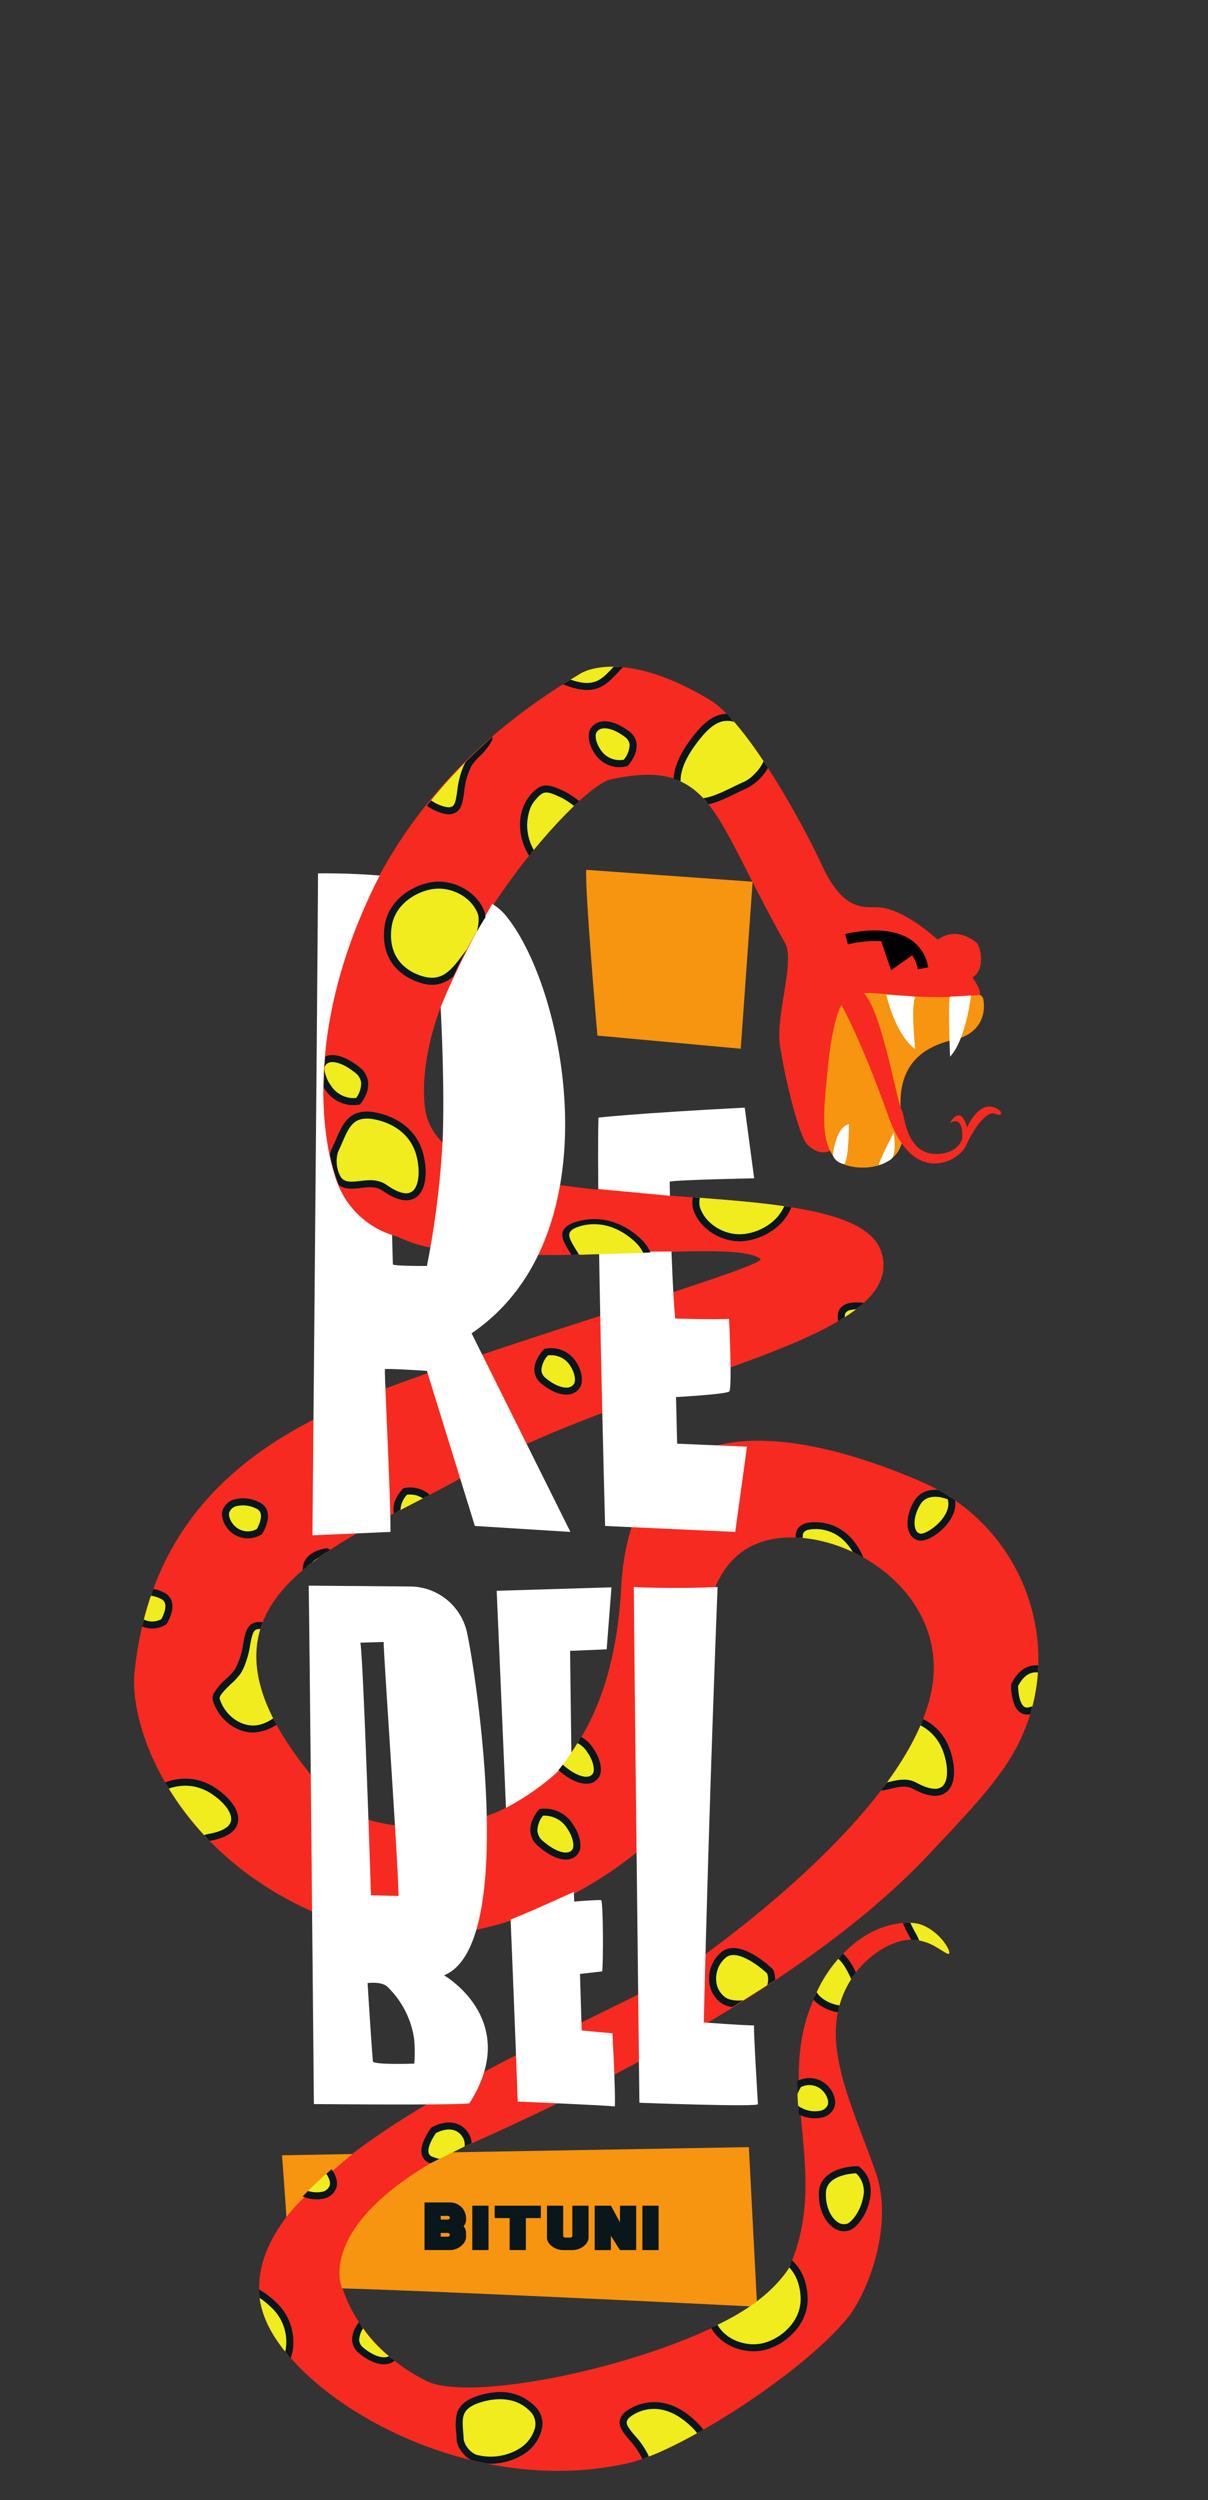 <svg id="Group_109" data-name="Group 109" xmlns="http://www.w3.org/2000/svg" xmlns:xlink="http://www.w3.org/1999/xlink" width="299.359" height="619.35" viewBox="0 0 299.359 619.35">
  <rect x="0" y="0" width="299.359" height="619.35" fill="#333333" stroke="none"/>
  <defs>
    <clipPath id="clip-path">
      <rect id="Rectangle_71" data-name="Rectangle 71" width="299.359" height="619.35" fill="none"/>
    </clipPath>
    <clipPath id="clip-path-2">
      <path id="Path_1523" data-name="Path 1523" d="M135.255,124.033c-55.2,32.55-66.136,84.152-63.19,112.126,2.291,21.77,10.826,27.88,27.418,30.307,15.151,2.217,33.248,1.678,48.5,1.141,15.879-.56,28.671-1.121,31.84,1.427,2.29,1.842-73.529,23.709-101.379,35.463-28.89,12.191-49.985,31.359-53.7,66.8-1.577,15.047,11.529,48.184,50.9,62.155s83.418-20.392,86.816-33.349c4.38-16.7-1.9-47.629,12.7-58.423s47.579,3.445,47.628,28.576c.053,27.727-42.955,61.2-58.414,72.333a84.8,84.8,0,0,1-10.093,6.239c-32.029,16.839-116.514,50.4-95.44,86.3,11.369,19.359,51.053,40.712,88.362,32.2,12.569-2.866,42.376-21.742,54-35.674,5.2-6.232,11.782-23.235,7.2-36.327-5.473-15.636-12.764-29.782-8.715-42.287,3.1-9.58,11.233-14.647,16.323-15.289a11.806,11.806,0,0,1,7.245,1.684c1.8,1,2.973,2,3.288,1.707.637-.59-2.44-5.846-7.366-7.338a11.111,11.111,0,0,0-3.166-.3,22.374,22.374,0,0,0-15.224,7.147,33.9,33.9,0,0,0-7.8,11.858c-11.269,30.939,5.923,42.923-4.949,63.647-.459.876-.625,1.675-.98,2.469-.078.177-.112.282-.2.446a.9.9,0,0,1-.063.143c-13.937,20.527-54.829,23.327-69.483,28.836-18.7,7.027-52.453-16.062-36.454-42.169,2.923-4.766,9.856-9.177,15.44-11.944,48.463-24,90.449-41.922,125.214-77.323,8.711-8.869,15.629-16.423,20.187-23.8,15.187-24.594,4.675-57-21.835-68.514-26.216-11.391-71.85-23.793-74.556,26.272-1.206,22.31-8.479,36.8-16.362,46.122-17.6,20.827-48.473,13.455-54.578,6.914-46.954-50.317,1.885-63.238,32.574-81.081,42.219-24.546,110.425-32.471,102.8-55.331s-109.938-3.12-113.112-36.144,37.451-78.983,46.145-80.836c26.069-5.558,25.855,10.473,44.182,42.874,2.5,4.416-2.585,17.615-1.489,24.82,1.5,9.846,5.167,23.431,7.046,25.167,12.456,11.515,9.1-33.855,35.149-36.519,4.285-.439-10.4-17.9-21.336-19.59-3.824-.589-5.461-2.88-11.352-15.644-4.557-9.873-18.341-35.135-27.654-40.746-10.939-6.589-18.924-8.246-24.193-8.246-5.336,0-7.882,1.7-7.882,1.7" transform="translate(-24.615 -122.332)" fill="none"/>
    </clipPath>
  </defs>
  <g id="Group_104" data-name="Group 104">
    <g id="Group_103" data-name="Group 103" clip-path="url(#clip-path)">
      <path id="Path_1354" data-name="Path 1354" d="M181.888,173.554s-5-4.563-9.929-.51c-.874.72,1.139,3.817,1.507,4.971.431,1.36,5.383,5.592,7.748,3.882,2.8-2.027,1.674-7.419.674-8.342" transform="translate(60.128 59.996)" fill="#f62a20"/>
      <path id="Path_1355" data-name="Path 1355" d="M201.2,531.657c5.2-6.233,11.782-23.237,7.2-36.327-5.473-15.637-12.764-29.782-8.715-42.288,3.1-9.58,11.233-14.649,16.321-15.289,5.737-.722,9.9,3.983,10.534,3.391s-2.44-5.846-7.366-7.339c-2.888-.875-16.83-1.252-25.806,17.923-10.555,22.548,4.231,43.6-6.568,67.492-8.147,18.023-75.709,34.732-89.736,27.781-23.233-11.51-31.892-40.861-7.138-51.018,38.292-15.708,99.165-44.83,131.588-79.367,8.51-9.063,15.63-16.423,20.187-23.8,15.187-24.594,4.675-56.995-21.835-68.514-26.218-11.391-71.849-23.793-74.556,26.272-3.81,70.489-62.008,62.607-70.94,53.035-46.954-50.316,1.885-63.236,32.574-81.079,42.219-24.546,110.424-32.47,102.8-55.331s-109.938-3.12-113.112-36.142,37.441-79.028,46.145-80.838c25.2-5.236,24.837,8.165,43.164,40.565,2.5,4.416-2.387,18.051-1.289,25.256,1.5,9.845,4.967,22.995,6.845,24.731,12.457,11.516,16.024-34.075,42.073-36.738,4.285-.439-12.636-20.311-23.569-22-3.824-.589-9.132,2.054-15.024-10.71-4.557-9.872-18.341-35.135-27.654-40.745-22.02-13.265-32.073-6.547-32.073-6.547-55.2,32.551-64.442,80.766-64.563,108.894a33.743,33.743,0,0,0,28.791,33.539c30.923,4.523,74.125-2.426,80.335,2.568,2.291,1.842-73.527,23.711-101.378,35.463-28.89,12.191-49.985,31.359-53.7,66.8-1.577,15.048,11.529,48.185,50.9,62.155s83.418-20.391,86.816-33.349c4.38-16.7-1.9-47.628,12.7-58.423s47.579,3.447,47.628,28.576c.054,27.727-42.955,61.2-58.414,72.335a84.686,84.686,0,0,1-10.093,6.237c-32.029,16.839-116.96,51.118-95.115,86.755,11.732,19.14,50.728,40.255,88.038,31.746,12.568-2.868,42.374-21.743,54-35.674" transform="translate(8.618 42.829)" fill="#f62a20"/>
      <path id="Path_1356" data-name="Path 1356" d="M152.146,201.118c.667-6.958,1.889-13.1,3.305-15.806,3.433-6.559,12.86-.3,34.379-2.657a1.584,1.584,0,0,1,.917,1.231c.763,5.02-2.112,8.735-7,9.8-9.148,2-15.32,7.423-13.105,20.936,2.035,12.421-13.039,12.227-16.308,8.9-4.231-4.3-3.143-12.391-2.183-22.412" transform="translate(52.96 63.793)" fill="#f79410"/>
      <path id="Path_1357" data-name="Path 1357" d="M173.13,180.345a7.508,7.508,0,0,0-3.435-5.3c-5.1-3.2-13.786-.9-13.872-.882l-.684-2.526c.4-.109,9.884-2.617,15.949,1.189a10.126,10.126,0,0,1,4.616,7.031Z" transform="translate(54.315 59.774)"/>
      <path id="Path_1358" data-name="Path 1358" d="M162.691,182.531s2.114,9.784,7.142,13.444c0,0-1.142-11.311.068-12.852.205-.261-7.21-.593-7.21-.593" transform="translate(56.959 63.905)" fill="#fff"/>
      <path id="Path_1359" data-name="Path 1359" d="M179.666,182.632s-1.288,11.025-5.217,15.189c0,0-.6-14.889.039-14.889,2.122,0,5.178-.3,5.178-.3" transform="translate(60.987 63.941)" fill="#fff"/>
      <path id="Path_1360" data-name="Path 1360" d="M164.342,214.412s1.5-1.013.643-6.589c0,0-4.169,8.149-3.625,8.033a10.33,10.33,0,0,0,2.982-1.445" transform="translate(56.476 72.76)" fill="#fff"/>
      <path id="Path_1361" data-name="Path 1361" d="M152.868,214.02s.659-7.064,4.022-7.759c0,0-.138,10.047-1.337,9.865a3.524,3.524,0,0,1-2.685-2.106" transform="translate(53.52 72.213)" fill="#fff"/>
      <path id="Path_1362" data-name="Path 1362" d="M51.766,395.984l115.689-2.016L169.5,433.5s-116.44-5.831-115.8-4.577-1.932-32.936-1.932-32.936" transform="translate(18.124 137.931)" fill="#f79410"/>
      <path id="Path_1363" data-name="Path 1363" d="M107.611,159.6l41.236,2.946L145.9,203.922l-35.519-3.258s-3.135-36.188-2.773-41.065" transform="translate(37.665 55.877)" fill="#f79410"/>
      <path id="Path_1364" data-name="Path 1364" d="M109.88,205.7s9.2-1.056,36.233-2.465l2.344,17.511s-18.892.359-20.939.814c0,0,.338,22.725,1.368,33.917,0,0,10.211.32,13.351.077,0,0,.783,16.559.085,17.96-.348.7-13.232,1.427-13.232,1.427l.278,11.543,17.307.743-2.907,21.118-32.253-1.477s-2.207-82.172-1.635-101.169" transform="translate(38.436 71.153)" fill="#fff"/>
      <path id="Path_1365" data-name="Path 1365" d="M118.424,306.612l1.188-15.359-28.445.857s4.052,92.843,5.213,126.528c0,0,20.705.88,24.049,1.2,0,0,.305-1.018-.577-18.121,0,0-2.382-.17-7.621-.691l-.421-14,5.5-.632c.305-2.332.262-17.669-.281-17.669-2.476,0-6.6.377-6.6.377-.366.435-1.067-62.112-1.067-62.112Z" transform="translate(31.918 101.969)" fill="#fff"/>
      <path id="Path_1366" data-name="Path 1366" d="M116.33,291.2s9.622.5,20.765,0c0,0-2.122,52.919-3.417,107.868,0,0,12.73.925,12.472.679s.944,19.533.944,19.533c.4.8-29.368-.327-29.368-.327s-1.387-121.736-1.4-127.754" transform="translate(40.728 101.952)" fill="#fff"/>
      <path id="Path_1367" data-name="Path 1367" d="M96.785,274.192c35.674-24.249,23.288-85.833,8.342-103.638-9.386-11.182-46.4-10.292-46.4-10.292,0,11.943-1.381,163.974-1.381,163.974l19.334-.844c.119-7.758-1.572-40.033-1.369-40.3s10.407.4,10.407.4L97.6,321.916l23.678,1.477ZM77.272,257.1s-1.519-59.807-1.624-70.7l13.131.975s1.472,22.355.848,38.776a221.667,221.667,0,0,1-3.906,31.354s-8.4.065-8.449-.409" transform="translate(20.079 56.103)" fill="#fff"/>
      <path id="Path_1368" data-name="Path 1368" d="M90.2,387.476c18.2-7.338,7.975-74.194,5.781-84.488a14.517,14.517,0,0,0-14.375-11.835l-24.945-.208c.273,16.17,1.284,128.423,1.284,128.423s38.205.351,38.581-.239c13.057-20.554-6.327-31.653-6.327-31.653M75.245,304.9c0-.026.009-.027.016,0h-.016c-.158,1.181,3.674,55.8,3.674,62.914l-6.819-.158s-1.836-57.366-2.626-62.583Zm7.577,104.448s-9.575.356-10.249-.5c0,0-.329-3.532-1.32-19.448,0,0,3.459-.486,4.92.919a22.437,22.437,0,0,1,6.586,12.706,33.6,33.6,0,0,1,.063,6.324" transform="translate(19.838 101.862)" fill="#fff"/>
      <path id="Path_1369" data-name="Path 1369" d="M102.457,166.354S86.52,192.7,84.189,208.018,79.7,251.285,79.7,251.285a21.642,21.642,0,0,1-16.336-12.4c-2.761-5.685-11.43-36.643,10.567-78.622,0,0,28.178-7.043,28.524,6.089" transform="translate(20.779 55.449)" fill="#f62a20"/>
      <path id="Path_1370" data-name="Path 1370" d="M110.835,218.17s17.146,1.6,18.266,1.717c2.3.247,2.248,13.737,2.248,13.737s-22.027.011-24.167.844,3.653-16.3,3.653-16.3" transform="translate(37.359 76.383)" fill="#f62a20"/>
      <path id="Path_1371" data-name="Path 1371" d="M92.227,337.71s16.52-7.716,21.24-18.88,1.011,37.086,1.011,37.086S92,366.466,90.2,366.029s2.022-28.32,2.022-28.32" transform="translate(31.413 111.037)" fill="#f62a20"/>
      <path id="Path_1372" data-name="Path 1372" d="M69.709,395.381s-16.72,13.4-18.5,19.138.832,20.79.832,20.79l15.055-6.545s-7.528-15.71,27.164-34.038" transform="translate(17.709 138.196)" fill="#f62a20"/>
      <path id="Path_1373" data-name="Path 1373" d="M154.337,185.063c-.323-.937,1.665-4.844,4.747-3.315,5.078,2.519,8.977,27.475,10.459,30.026.609,1.048,1,10.678,8.51,10.594,5.156-.057,6.358-3.42,6.379-3.871.289-6.216-3.066-3.776-3.066-3.776s2.588-4.978,4.273,1.087c0,0,2.908-7.154,7.463-4.647,1.4.771,1.374,2.043-.535,1.239-2.13-.9-5.33,3.759-7.27,8.024-1.611,3.54-12.834,10.369-19.128-7.3-7.145-20.057-11.583-27.336-11.832-28.061" transform="translate(54.022 63.508)" fill="#f62a20"/>
    </g>
  </g>
  <g id="Group_106" data-name="Group 106" transform="translate(33.233 165.161)">
    <g id="Group_105" data-name="Group 105" clip-path="url(#clip-path-2)">
      <path id="Path_1374" data-name="Path 1374" d="M125.642,151.385s-4.342-4.2,2.526-13.536c4.038-5.487,7.066-7.369,11.638-5.566,4.381,1.728,7.328,5.81,6.864,9.819-.217,1.885-3.085,5.21-5.352,6.233-6.275,2.835-10.755,6.021-15.676,3.05" transform="translate(10.281 -119.08)" fill="#f0ec1e"/>
      <path id="Path_1375" data-name="Path 1375" d="M147.4,143.668a12.751,12.751,0,0,1-5.495,5.684c-1,.452-1.956.914-2.874,1.358-4.87,2.349-9.075,4.381-13.608,1.643l-.155-.119c-.2-.194-4.8-4.847,2.429-14.676,3.822-5.193,7.273-7.985,12.657-5.861,4.794,1.89,7.91,6.4,7.409,10.729a4.429,4.429,0,0,1-.363,1.241m-20.977,7.26c3.689,2.159,7.119.5,11.851-1.782.932-.451,1.9-.918,2.916-1.377,2.141-.968,4.681-4.08,4.846-5.542.413-3.558-2.245-7.305-6.32-8.912-3.9-1.539-6.584-.208-10.62,5.275-5.9,8.013-3.147,11.789-2.673,12.339" transform="translate(10.054 -119.304)" fill="#09161c"/>
      <path id="Path_1376" data-name="Path 1376" d="M108.782,130.645S96.8,127.681,96.673,118.6c-.076-5.337,3.367-10.858,11.631-3.969,3.8,3.163,10.393.953,12.594,4.4,1.034,1.621.717,4.933-.574,6.2-3.574,3.518-5.371,7.006-11.542,5.4" transform="translate(0.612 -126.154)" fill="#f0ec1e"/>
      <path id="Path_1377" data-name="Path 1377" d="M122.041,124.746a4.244,4.244,0,0,1-.882,1.337c-.566.558-1.085,1.112-1.585,1.647-2.739,2.926-5.1,5.452-10.781,3.981-.582-.144-12.628-3.262-12.764-12.873-.041-2.824.882-6.3,3.589-7.589,1.723-.822,4.765-.98,9.467,2.939,1.623,1.353,3.925,1.613,6.151,1.867,2.583.292,5.252.6,6.62,2.737a6.99,6.99,0,0,1,.185,5.954M98.45,115.017a9.275,9.275,0,0,0-.682,3.8c.117,8.3,11.335,11.183,11.449,11.211l.009,0c4.681,1.214,6.431-.655,9.079-3.486.516-.551,1.052-1.123,1.635-1.7,1-.986,1.256-3.856.451-5.118-.921-1.443-2.973-1.675-5.35-1.945s-5.045-.571-7.068-2.257c-3.162-2.637-5.792-3.572-7.608-2.707a4.2,4.2,0,0,0-1.916,2.2" transform="translate(0.387 -126.378)" fill="#09161c"/>
      <path id="Path_1378" data-name="Path 1378" d="M84.193,155.351s-9.54-1.334-9.042-13.812c.293-7.336,6.027-11.547,10.135-11.778,3.94-.221,7.964,2.571,9.524,6.818.733,2-3.9,5.242-5.032,7.289-3.139,5.666-.675,12.272-5.585,11.483" transform="translate(-6.929 -119.735)" fill="#f0ec1e"/>
      <path id="Path_1379" data-name="Path 1379" d="M95.707,138.458a14.553,14.553,0,0,1-2.908,3.675,14.841,14.841,0,0,0-2.036,2.382,18.2,18.2,0,0,0-1.819,6.491c-.308,2.139-.574,3.986-1.852,4.927a3.586,3.586,0,0,1-2.812.5c-.485-.078-10.286-1.85-9.772-14.7A13.448,13.448,0,0,1,78.4,132.6a11.35,11.35,0,0,1,7.066-3.479c4.358-.246,8.726,2.862,10.388,7.386a2.563,2.563,0,0,1-.143,1.952m-7.012,6.328q.243-.561.548-1.113a15.289,15.289,0,0,1,2.306-2.746c1.1-1.144,2.949-3.055,2.671-3.822-1.4-3.825-5.047-6.455-8.66-6.252-3.73.211-9.042,4.131-9.317,10.947-.458,11.5,7.94,12.864,8.3,12.916h.015a1.993,1.993,0,0,0,1.508-.185c.69-.51.909-2.021,1.161-3.775a22.62,22.62,0,0,1,1.47-5.972" transform="translate(-7.154 -119.96)" fill="#09161c"/>
      <path id="Path_1380" data-name="Path 1380" d="M80.755,186.1s-10.937-1.721-9.5-13.27c.844-6.791,7.763-10.407,12.529-10.413,4.569-.005,9.03,2.788,10.54,6.809.709,1.889-.162,6.165-1.612,8-4.019,5.1-6.333,9.852-11.955,8.87" transform="translate(-8.333 -108.3)" fill="#f0ec1e"/>
      <path id="Path_1381" data-name="Path 1381" d="M94.558,176.354a7.476,7.476,0,0,1-.941,1.635c-.64.813-1.237,1.616-1.81,2.388-3.076,4.139-5.73,7.715-10.976,6.8-.47-.082-11.712-2.186-10.214-14.233.9-7.281,8.357-11.168,13.39-11.175,4.972-.007,9.746,3.094,11.353,7.372.632,1.684.205,4.9-.8,7.214m-21.487-5.872a9.646,9.646,0,0,0-.73,2.676c-1.312,10.555,8.364,12.239,8.776,12.3l.013,0c4.189.73,6.325-2.145,9.282-6.124.583-.786,1.189-1.6,1.842-2.427,1.268-1.611,2.083-5.558,1.48-7.162-1.361-3.625-5.45-6.251-9.725-6.246-3.718.005-8.951,2.415-10.937,6.976" transform="translate(-8.558 -108.525)" fill="#09161c"/>
      <path id="Path_1382" data-name="Path 1382" d="M102.305,213.111s-7.531,6.233-16.674-3.3C80.257,204.2,80.974,196.778,83.6,193.5c2.522-3.14,7.395-4.134,11.688-2.2,2.018.911,5.214,4.674,6,7.033,2.163,6.533,4.972,11.639,1.018,14.771" transform="translate(-4.666 -98.531)" fill="#f0ec1e"/>
      <path id="Path_1383" data-name="Path 1383" d="M104.9,211.717a5.948,5.948,0,0,1-1.825,2.3h0c-.394.312-8.44,6.421-17.839-3.382a14.873,14.873,0,0,1-4.257-9.58,11.808,11.808,0,0,1,2.179-7.872c2.8-3.482,8.147-4.509,12.722-2.441,2.221,1,5.6,4.955,6.463,7.551.344,1.042.706,2.047,1.054,3.013,1.441,4.008,2.731,7.6,1.5,10.412M83.54,195.9a12.68,12.68,0,0,0,2.945,13.529c8.442,8.807,15.21,3.464,15.494,3.232l.012-.009c2.7-2.134,1.723-5.318-.234-10.76-.352-.98-.72-2-1.069-3.057-.7-2.118-3.749-5.71-5.53-6.514-3.863-1.746-8.344-.926-10.651,1.947a7.18,7.18,0,0,0-.967,1.632" transform="translate(-4.891 -98.754)" fill="#09161c"/>
      <path id="Path_1384" data-name="Path 1384" d="M115.819,166.312s-7.424,5.851-16.035-3.486c-5.064-5.49-4.2-12.615-1.578-15.715,2.511-2.972,3.528-2.918,7.631-.972,1.929.914,6.366,4.149,7.066,6.431,1.936,6.32,6.811,10.806,2.916,13.743" transform="translate(0.414 -114.478)" fill="#f0ec1e"/>
      <path id="Path_1385" data-name="Path 1385" d="M118.062,165.43a4.541,4.541,0,0,1-1.495,1.8c-.394.3-8.33,6.026-17.2-3.59a14.239,14.239,0,0,1-3.9-9.316,11.413,11.413,0,0,1,2.3-7.548c2.824-3.342,4.3-3.266,8.666-1.2,1.738.822,6.68,4.21,7.524,6.96a34.74,34.74,0,0,0,2.372,5.472c1.362,2.695,2.668,5.274,1.732,7.42M98.038,149.638a12.121,12.121,0,0,0,2.61,12.822c7.933,8.6,14.582,3.607,14.861,3.391l.014-.009c1.96-1.477,1.141-3.328-.743-7.048a36.264,36.264,0,0,1-2.483-5.747c-.574-1.871-4.685-4.989-6.606-5.9-3.9-1.848-4.454-1.785-6.6.749a7.061,7.061,0,0,0-1.057,1.742" transform="translate(0.189 -114.702)" fill="#09161c"/>
      <path id="Path_1386" data-name="Path 1386" d="M57.761,201.268s-4.08,8.191-15.609,2c-6.779-3.641-9.017-10.868-8.014-14.766.961-3.737,1.881-4.026,6.318-3.513,2.086.242,6.638,3.864,8.217,5.85,4.372,5.5,11.284,6.263,9.088,10.431" transform="translate(-21.361 -100.464)" fill="#f0ec1e"/>
      <path id="Path_1387" data-name="Path 1387" d="M58.939,201.51c-.054.124-.113.25-.182.379A9.382,9.382,0,0,1,53.42,206.2c-3.266,1.04-7.12.385-11.454-1.943-7.49-4.025-9.467-11.777-8.444-15.749,1.092-4.25,2.529-4.705,7.26-4.16,2.475.288,7.251,4.23,8.8,6.174a22.748,22.748,0,0,0,5.584,4.706c2.6,1.721,5.055,3.354,3.778,6.283M35.75,187.191a12.184,12.184,0,0,0-.545,1.748c-.921,3.576,1.2,10.357,7.584,13.785,3.9,2.1,7.3,2.71,10.106,1.819a7.631,7.631,0,0,0,4.314-3.439l.011-.018c.856-1.632-.026-2.427-3.016-4.412a24.441,24.441,0,0,1-5.984-5.074c-1.605-2.018-5.981-5.336-7.636-5.527-3.235-.374-4.192-.35-4.832,1.118" transform="translate(-21.585 -100.685)" fill="#09161c"/>
      <path id="Path_1388" data-name="Path 1388" d="M109.163,182.779s3.941-4.377.356-7.116-7.014-3.1-8.344-.867,1.759,9.354,7.987,7.983" transform="translate(2.083 -104.476)" fill="#f0ec1e"/>
      <path id="Path_1389" data-name="Path 1389" d="M111.564,181.161a9.834,9.834,0,0,1-1.532,2.423l-.186.207-.273.061a7.3,7.3,0,0,1-7.754-3.027c-1.527-2.116-2.021-4.812-1.168-6.248a3.761,3.761,0,0,1,2.6-1.8c1.958-.378,4.516.5,7.021,2.419a4.374,4.374,0,0,1,1.829,3.136,5.832,5.832,0,0,1-.535,2.828m-2.65,1.05a5.975,5.975,0,0,0,1.454-3.724,2.676,2.676,0,0,0-1.153-1.912c-2.081-1.59-4.187-2.372-5.637-2.093a2.014,2.014,0,0,0-1.432.98c-.448.737-.1,2.7,1.081,4.343a5.6,5.6,0,0,0,5.687,2.4" transform="translate(1.86 -104.701)" fill="#09161c"/>
      <path id="Path_1390" data-name="Path 1390" d="M68.1,204.8s3.8-4.548-.155-7.725-7.566-3.76-8.791-1.4,2.534,10.274,8.946,9.123" transform="translate(-12.604 -97.158)" fill="#f0ec1e"/>
      <path id="Path_1391" data-name="Path 1391" d="M70.219,203.535a9.286,9.286,0,0,1-1.229,2.052l-.2.242-.312.055a8.264,8.264,0,0,1-8.223-3.63c-1.75-2.375-2.436-5.2-1.647-6.746a3.427,3.427,0,0,1,2.41-1.82c2.036-.429,4.84.643,7.7,2.941a5.271,5.271,0,0,1,2.1,3.657,6.6,6.6,0,0,1-.59,3.25m-2.378.69a6.092,6.092,0,0,0,1.238-3.776,3.567,3.567,0,0,0-1.455-2.467c-2.413-1.941-4.75-2.911-6.251-2.594a1.692,1.692,0,0,0-1.225.918c-.356.67-.028,2.838,1.5,4.916a6.683,6.683,0,0,0,6.19,3" transform="translate(-12.829 -97.383)" fill="#09161c"/>
      <path id="Path_1392" data-name="Path 1392" d="M116.986,142.44s3.941-4.377.356-7.116-7.014-3.1-8.344-.867,1.759,9.354,7.987,7.983" transform="translate(4.821 -118.599)" fill="#f0ec1e"/>
      <path id="Path_1393" data-name="Path 1393" d="M119.387,140.823a9.834,9.834,0,0,1-1.532,2.423l-.186.207-.273.061a7.3,7.3,0,0,1-7.754-3.027c-1.527-2.114-2.018-4.813-1.168-6.248a3.765,3.765,0,0,1,2.6-1.8c1.958-.378,4.516.5,7.021,2.419a4.365,4.365,0,0,1,1.828,3.135,5.819,5.819,0,0,1-.533,2.83m-2.65,1.05a5.975,5.975,0,0,0,1.453-3.725,2.665,2.665,0,0,0-1.152-1.91c-2.081-1.59-4.187-2.372-5.637-2.093a2.014,2.014,0,0,0-1.432.98c-.446.737-.1,2.7,1.081,4.343a5.6,5.6,0,0,0,5.687,2.4" transform="translate(4.599 -118.823)" fill="#09161c"/>
      <path id="Path_1394" data-name="Path 1394" d="M27.135,173.9S17,169.441,21.335,158.64c2.549-6.35,10.162-8.08,14.772-6.871,4.419,1.161,8.02,5,8.453,9.274.2,2.008-1.729,5.919-3.6,7.328-5.187,3.9-8.638,7.908-13.822,5.525" transform="translate(-26.141 -112.152)" fill="#f0ec1e"/>
      <path id="Path_1395" data-name="Path 1395" d="M43.034,167.947a7.5,7.5,0,0,1-1.329,1.342c-.826.622-1.609,1.247-2.36,1.848-4.03,3.217-7.509,5.994-12.348,3.771-.435-.2-10.764-5.1-6.243-16.369,2.73-6.806,10.93-8.665,15.8-7.386,4.809,1.261,8.635,5.479,9.1,10.025.182,1.789-1.054,4.793-2.617,6.769m-19.278-11.16a9.69,9.69,0,0,0-1.389,2.4c-3.961,9.872,4.964,13.968,5.345,14.138l.012.005c3.865,1.777,6.664-.458,10.536-3.551.766-.612,1.561-1.246,2.4-1.878,1.634-1.233,3.435-4.841,3.261-6.548-.39-3.852-3.675-7.435-7.809-8.521-3.6-.944-9.271.053-12.356,3.954" transform="translate(-26.367 -112.374)" fill="#09161c"/>
      <path id="Path_1396" data-name="Path 1396" d="M63.21,157.11S53.933,159.7,49.4,148.068c-2.666-6.841.9-12.993,4.578-14.85,3.521-1.778,4.461-1.357,7.589,1.913,1.47,1.536,2.391,6.891,2.17,9.22-.609,6.449,4.291,11.518-.525,12.758" transform="translate(-16.263 -118.884)" fill="#f0ec1e"/>
      <path id="Path_1397" data-name="Path 1397" d="M65.8,156.925a3.828,3.828,0,0,1-2.149,1.25c-.474.122-10.166,2.421-14.838-9.567a13.454,13.454,0,0,1-.089-9.925,11.352,11.352,0,0,1,5.084-6.016c3.932-1.987,5.291-1.38,8.608,2.087,1.758,1.837,2.625,7.6,2.409,9.9a18.274,18.274,0,0,0,.929,6.678c.574,2.083,1.068,3.883.274,5.255a2.865,2.865,0,0,1-.228.335M51.97,136.453a11.646,11.646,0,0,0-1.535,11.525c4.2,10.778,12.42,8.618,12.768,8.519l.018,0a1.975,1.975,0,0,0,1.307-.774c.431-.743.024-2.216-.446-3.923a19.985,19.985,0,0,1-.984-7.3c.221-2.342-.776-7.33-1.933-8.538-2.986-3.123-3.54-3.269-6.57-1.738a8.122,8.122,0,0,0-2.625,2.234" transform="translate(-16.49 -119.108)" fill="#09161c"/>
      <path id="Path_1398" data-name="Path 1398" d="M23.168,137.031s3.918,10.045,8.9,8.521,6.7-7.008,4.52-10.327-12.359-6.031-13.417,1.806" transform="translate(-25.122 -118.969)" fill="#f0ec1e"/>
      <path id="Path_1399" data-name="Path 1399" d="M36.834,143.717a8.634,8.634,0,0,1-4.284,2.891c-5.684,1.739-9.788-8.595-9.961-9.036l-.081-.209.03-.223a6.2,6.2,0,0,1,4.889-5.641c3.838-.872,8.589,1.152,10.116,3.474a7.236,7.236,0,0,1,.593,6.4,8.3,8.3,0,0,1-1.3,2.342m-12.541-6.566c1.1,2.708,4.393,8.822,7.75,7.8a6.77,6.77,0,0,0,4.459-4.162,5.5,5.5,0,0,0-.412-4.858c-1.188-1.808-5.241-3.424-8.279-2.734a4.4,4.4,0,0,0-3.518,3.959" transform="translate(-25.353 -119.195)" fill="#09161c"/>
      <path id="Path_1400" data-name="Path 1400" d="M27.539,210.422s-9.768.109-12.561-7.81c-1.643-4.657,2.908-7.885,6.9-8.44a14.556,14.556,0,0,1,11.2,3.352c1.249,1.185,2,4.157,1.419,5.561-1.607,3.887-1.9,7.345-6.956,7.336" transform="translate(-28.11 -97.221)" fill="#f0ec1e"/>
      <path id="Path_1401" data-name="Path 1401" d="M32.94,209.357c-1.025,1.295-2.545,2.163-5.174,2.16a18.072,18.072,0,0,1-5.521-.983,12.073,12.073,0,0,1-7.863-7.408,6.069,6.069,0,0,1,.5-5.334,10.088,10.088,0,0,1,7.1-4.254A15.3,15.3,0,0,1,33.9,197.12c1.507,1.432,2.341,4.785,1.623,6.524-.254.613-.474,1.215-.685,1.794a14.036,14.036,0,0,1-1.9,3.919M16.723,198.186a5.161,5.161,0,0,0-.355.509,4.324,4.324,0,0,0-.346,3.853c2.557,7.25,11.639,7.231,11.731,7.231h.011c3.634.007,4.314-1.856,5.441-4.937.219-.6.448-1.226.712-1.863a5.563,5.563,0,0,0-1.215-4.6,13.642,13.642,0,0,0-10.475-3.12,8.779,8.779,0,0,0-5.5,2.927" transform="translate(-28.335 -97.447)" fill="#09161c"/>
      <path id="Path_1402" data-name="Path 1402" d="M30.442,188.248s5.029-3.011,2.521-6.027-5.6-3.967-7.532-2.3-1.231,8.336,5.012,8.326" transform="translate(-24.663 -102.455)" fill="#f0ec1e"/>
      <path id="Path_1403" data-name="Path 1403" d="M33.653,187.009a10.251,10.251,0,0,1-2.54,2.21l-.205.123h-.24a6.389,6.389,0,0,1-6.4-4.138c-.806-2.16-.448-4.616.82-5.715a4.25,4.25,0,0,1,3.2-1.009,8.571,8.571,0,0,1,5.572,3.412,3.54,3.54,0,0,1,.851,2.922,4.943,4.943,0,0,1-1.054,2.2m-3.232.593c.794-.527,2.357-1.8,2.575-3.084A1.816,1.816,0,0,0,32.52,183a7,7,0,0,0-4.378-2.791,2.51,2.51,0,0,0-1.919.593c-.636.545-.918,2.2-.327,3.792a4.594,4.594,0,0,0,4.524,3" transform="translate(-24.887 -102.68)" fill="#09161c"/>
      <path id="Path_1404" data-name="Path 1404" d="M55.675,172.172s5.029-3.011,2.521-6.027-5.6-3.967-7.532-2.3-1.231,8.336,5.012,8.326" transform="translate(-15.828 -108.083)" fill="#f0ec1e"/>
      <path id="Path_1405" data-name="Path 1405" d="M58.885,170.934a10.267,10.267,0,0,1-2.54,2.209l-.205.123H55.9a6.388,6.388,0,0,1-6.4-4.139c-.8-2.159-.447-4.616.82-5.714a4.245,4.245,0,0,1,3.2-1.009,8.568,8.568,0,0,1,5.571,3.412,3.548,3.548,0,0,1,.851,2.922,4.955,4.955,0,0,1-1.054,2.2m-3.232.591c.8-.528,2.359-1.8,2.575-3.084a1.814,1.814,0,0,0-.475-1.515,7,7,0,0,0-4.377-2.792,2.513,2.513,0,0,0-1.918.593c-.639.543-.919,2.2-.328,3.792a4.594,4.594,0,0,0,4.524,3.005" transform="translate(-16.053 -108.308)" fill="#09161c"/>
      <path id="Path_1406" data-name="Path 1406" d="M19.338,286.123s8.369-.321,8.4-5.951-3.639-9.39-6.61-8.381-7.358,10.389-1.789,14.333" transform="translate(-27.4 -70.063)" fill="#f0ec1e"/>
      <path id="Path_1407" data-name="Path 1407" d="M28.716,281.551c-.849,4.2-6.189,5.553-9.12,5.665l-.294.012-.24-.171c-2.376-1.681-3.416-4.459-2.927-7.821.522-3.634,2.789-7.311,4.937-8.041a4.477,4.477,0,0,1,4.107.778c2.272,1.638,3.671,4.867,3.653,8.43a6,6,0,0,1-.116,1.149m-8.892,3.909c1.393-.121,7.247-.864,7.269-5.067.018-2.964-1.134-5.716-2.93-7.01a2.787,2.787,0,0,0-2.533-.543c-1.177.4-3.3,3.256-3.776,6.645a6.144,6.144,0,0,0,1.97,5.974" transform="translate(-27.626 -70.288)" fill="#09161c"/>
      <path id="Path_1408" data-name="Path 1408" d="M32.242,299.49s3.123-4.96-.478-6.514-6.791-1-7.759,1.357,2.675,7.99,8.237,5.157" transform="translate(-24.883 -62.896)" fill="#f0ec1e"/>
      <path id="Path_1409" data-name="Path 1409" d="M34.469,297.06a10.22,10.22,0,0,1-1.266,3.119l-.127.2-.213.108a6.39,6.39,0,0,1-7.579-.794c-1.7-1.559-2.5-3.906-1.856-5.467a4.25,4.25,0,0,1,2.4-2.346,8.574,8.574,0,0,1,6.513.521,3.545,3.545,0,0,1,2.081,2.22,4.967,4.967,0,0,1,.054,2.437m-2.615,1.99c.47-.83,1.288-2.672.9-3.915A1.808,1.808,0,0,0,31.644,294a7,7,0,0,0-5.167-.508,2.511,2.511,0,0,0-1.442,1.4c-.323.783.178,2.382,1.424,3.531a4.6,4.6,0,0,0,5.394.632" transform="translate(-25.109 -63.122)" fill="#09161c"/>
      <path id="Path_1410" data-name="Path 1410" d="M49.784,282.95s3.123-4.96-.478-6.514-6.791-1-7.759,1.357,2.675,7.99,8.237,5.157" transform="translate(-18.742 -68.686)" fill="#f0ec1e"/>
      <path id="Path_1411" data-name="Path 1411" d="M52.01,280.519a10.22,10.22,0,0,1-1.266,3.119l-.127.2-.213.108a6.39,6.39,0,0,1-7.581-.794c-1.694-1.561-2.488-3.913-1.855-5.467a4.25,4.25,0,0,1,2.4-2.346,8.574,8.574,0,0,1,6.513.521,3.545,3.545,0,0,1,2.081,2.22,4.967,4.967,0,0,1,.054,2.437m-2.615,1.99c.47-.829,1.289-2.669.9-3.915a1.814,1.814,0,0,0-1.11-1.135,7,7,0,0,0-5.167-.508,2.512,2.512,0,0,0-1.442,1.4c-.321.775.177,2.382,1.423,3.531a4.6,4.6,0,0,0,5.4.632" transform="translate(-18.966 -68.913)" fill="#09161c"/>
      <path id="Path_1412" data-name="Path 1412" d="M38.379,201.56s10.709.612,12.691,10.845c1.165,6.017-.6,13.043-8.984,7.147-3.852-2.708-8.957,1.3-11.523-2.1-1.207-1.6-1.624-5.414-.8-7.145,2.287-4.8,3.081-9.147,8.614-8.75" transform="translate(-22.963 -94.603)" fill="#f0ec1e"/>
      <path id="Path_1413" data-name="Path 1413" d="M35.507,201.266a7.843,7.843,0,0,1,3.161-.348c.444.031,11.427.938,13.482,11.547.694,3.589.493,8.034-2.157,9.75-1.97,1.281-4.728.7-8.18-1.728-1.578-1.111-3.432-.9-5.4-.668-2.2.255-4.686.544-6.32-1.617-1.408-1.862-1.864-6-.888-8.043.363-.76.689-1.511,1-2.23,1.257-2.9,2.461-5.68,5.3-6.663m13.061,19.725a2.3,2.3,0,0,0,.481-.234c1.561-1.011,2.121-4.211,1.395-7.962-1.825-9.432-11.479-10.119-11.889-10.145h-.012c-4.027-.292-5.107,2.2-6.74,5.969-.32.738-.653,1.507-1.026,2.287a8.01,8.01,0,0,0,.706,6.247c.983,1.3,2.44,1.206,4.733.94,2.1-.243,4.476-.518,6.6.971,2.457,1.729,4.43,2.386,5.756,1.927" transform="translate(-23.189 -94.828)" fill="#09161c"/>
      <path id="Path_1414" data-name="Path 1414" d="M70.187,204.624s10.709.61,12.691,10.844c1.165,6.017-.6,13.045-8.984,7.147-3.852-2.708-8.957,1.3-11.523-2.1-1.207-1.6-1.624-5.414-.8-7.145,2.287-4.794,3.081-9.147,8.614-8.749" transform="translate(-11.826 -93.53)" fill="#f0ec1e"/>
      <path id="Path_1415" data-name="Path 1415" d="M67.315,204.33a7.839,7.839,0,0,1,3.161-.348c.444.031,11.427.938,13.482,11.546.694,3.59.493,8.036-2.157,9.752-1.971,1.28-4.728.7-8.18-1.729-1.578-1.11-3.433-.9-5.4-.667-2.2.254-4.686.543-6.32-1.619-1.408-1.862-1.864-5.994-.888-8.041.363-.761.687-1.511,1-2.23,1.257-2.9,2.463-5.68,5.3-6.663m13.061,19.725a2.3,2.3,0,0,0,.481-.234c1.561-1.011,2.121-4.211,1.395-7.963-1.832-9.46-11.786-10.137-11.888-10.142H70.35c-4.027-.289-5.107,2.2-6.741,5.967-.32.74-.653,1.508-1.026,2.288a8.007,8.007,0,0,0,.706,6.246c.984,1.3,2.441,1.207,4.735.941,2.1-.244,4.476-.52,6.6.971,2.457,1.729,4.43,2.386,5.756,1.927" transform="translate(-12.053 -93.755)" fill="#09161c"/>
      <path id="Path_1416" data-name="Path 1416" d="M157.9,165.815s5.977.454,6.12-4.562-1.6-8.267-4.243-7.9-6.718,7.945-1.877,12.46" transform="translate(21.259 -111.48)" fill="#f0ec1e"/>
      <path id="Path_1417" data-name="Path 1417" d="M159.388,152.841a2.563,2.563,0,0,1,.494-.121,3.552,3.552,0,0,1,2.932.914c1.563,1.4,2.4,4.27,2.3,7.871a5.065,5.065,0,0,1-1.634,3.783c-2.058,1.854-5.283,1.631-5.421,1.62l-.3-.023-.223-.208a8.243,8.243,0,0,1-2.055-8.849c.778-2.461,2.364-4.453,3.91-4.987m1.5,11.967a4.122,4.122,0,0,0,1.435-.817,3.347,3.347,0,0,0,1.054-2.537c.088-3.043-.556-5.484-1.72-6.526a1.818,1.818,0,0,0-1.535-.487c-.752.1-2.243,1.558-2.986,3.911a6.738,6.738,0,0,0,1.356,6.83,7.583,7.583,0,0,0,2.4-.374" transform="translate(21.032 -111.706)" fill="#09161c"/>
      <path id="Path_1418" data-name="Path 1418" d="M196.729,184.616s-3.609-5.18-7.879-2.843-5.639,6.242-3.68,7.706,10.817.324,11.56-4.863" transform="translate(31.289 -101.733)" fill="#f0ec1e"/>
      <path id="Path_1419" data-name="Path 1419" d="M189.573,180.827c3.567-1.237,6.8,1.661,8.094,3.516l.194.281-.049.34c-.319,2.23-1.971,4.072-4.652,5.183-3.005,1.238-6.8,1.362-8.287.251a3.147,3.147,0,0,1-1.214-2.854c.159-2.259,2.121-4.735,5-6.309a5.9,5.9,0,0,1,.915-.408m6.456,4.23c-.77-.969-3.491-3.973-6.539-2.3-2.695,1.476-4,3.528-4.1,4.908a1.435,1.435,0,0,0,.521,1.341c.786.587,3.9.649,6.58-.466,1.395-.578,3.1-1.644,3.535-3.485" transform="translate(31.064 -101.957)" fill="#09161c"/>
      <path id="Path_1420" data-name="Path 1420" d="M102.818,284.8s9.192,6.459,2.9,14.107c-3.7,4.5-12.461,1.41-16.2-.17-3.579-1.515-5.823-4.964-5.207-8.294.289-1.565,2.881-4.284,4.841-5.1,5.425-2.251,9.7-3.107,13.658-.547" transform="translate(-3.748 -65.999)" fill="#f0ec1e"/>
      <path id="Path_1421" data-name="Path 1421" d="M84.025,289.545a11.634,11.634,0,0,1,5.028-4.771c5.553-2.3,10.138-3.267,14.461-.474l.028.019c.194.135,4.747,3.385,5.4,8.167a9.171,9.171,0,0,1-2.319,7.2c-3.906,4.75-12.457,2.087-17.206.077-3.995-1.689-6.4-5.58-5.723-9.251a3.8,3.8,0,0,1,.335-.969m18.53-3.8c-3.7-2.378-7.652-1.522-12.837.631-1.794.743-4.107,3.283-4.32,4.451-.531,2.876,1.442,5.961,4.692,7.334,3.464,1.468,11.88,4.443,15.186.42a7.493,7.493,0,0,0,1.941-5.864c-.535-3.933-4.419-6.8-4.662-6.972" transform="translate(-3.972 -66.225)" fill="#09161c"/>
      <path id="Path_1422" data-name="Path 1422" d="M112.231,262.935s11.849,3.452,11.606,12.529c-.143,5.337-3.81,10.71-11.784,3.489-3.663-3.316-10.346-1.378-12.4-4.916-.967-1.662-.514-4.959.828-6.175,3.715-3.368,5.653-6.779,11.754-4.927" transform="translate(1.474 -73.289)" fill="#f0ec1e"/>
      <path id="Path_1423" data-name="Path 1423" d="M99.183,268.745a4.259,4.259,0,0,1,.936-1.3c.589-.533,1.13-1.067,1.653-1.581,2.855-2.81,5.322-5.237,10.933-3.536.575.169,12.484,3.778,12.227,13.386-.076,2.823-1.139,6.258-3.9,7.435-1.756.752-4.8.784-9.339-3.325-1.566-1.418-3.856-1.773-6.07-2.117-2.569-.4-5.224-.81-6.5-3.007a6.985,6.985,0,0,1,.059-5.955m23.173,10.687a9.27,9.27,0,0,0,.837-3.765c.223-8.294-10.868-11.639-10.98-11.672l-.008,0c-4.627-1.405-6.452.392-9.214,3.111-.539.529-1.1,1.08-1.7,1.628-1.044.944-1.412,3.8-.66,5.1.861,1.48,2.9,1.8,5.265,2.163s5.018.778,6.971,2.545c3.051,2.764,5.639,3.806,7.489,3.016a4.187,4.187,0,0,0,2-2.12" transform="translate(1.247 -73.516)" fill="#09161c"/>
      <path id="Path_1424" data-name="Path 1424" d="M165.63,314.747s10.709-.63,13.86,9.306c1.852,5.842.913,13.024-8.1,8.136-4.138-2.244-8.747,2.325-11.689-.752-1.383-1.447-2.237-5.19-1.616-7,1.717-5.026,2-9.443,7.544-9.686" transform="translate(22.041 -54.969)" fill="#f0ec1e"/>
      <path id="Path_1425" data-name="Path 1425" d="M159.622,318.131a6.547,6.547,0,0,1,6.194-4.029c.443-.019,11.46-.389,14.727,9.912,1.1,3.485,1.418,7.922-1.017,9.935-1.815,1.5-4.616,1.239-8.325-.772-1.7-.921-3.514-.493-5.438-.039-2.152.508-4.593,1.081-6.464-.878-1.613-1.688-2.545-5.741-1.812-7.886.273-.8.509-1.58.736-2.332a26.749,26.749,0,0,1,1.4-3.913m19.5,13.55c.753-1.551.69-4.216-.236-7.141-2.9-9.158-12.572-8.724-12.983-8.7h-.012c-4.034.178-4.817,2.773-6.005,6.707-.234.771-.475,1.573-.755,2.391a8.013,8.013,0,0,0,1.423,6.124c1.129,1.18,2.562.915,4.81.386,2.056-.485,4.386-1.033,6.664.2,2.982,1.617,5.193,1.95,6.39.96a2.731,2.731,0,0,0,.7-.929" transform="translate(21.815 -55.194)" fill="#09161c"/>
      <path id="Path_1426" data-name="Path 1426" d="M197.579,314.115s10.709-.631,13.86,9.306c1.852,5.842.913,13.024-8.1,8.136-4.138-2.244-8.747,2.325-11.689-.752-1.382-1.447-2.237-5.19-1.616-7,1.717-5.026,2-9.443,7.544-9.686" transform="translate(33.227 -55.19)" fill="#f0ec1e"/>
      <path id="Path_1427" data-name="Path 1427" d="M191.571,317.5a6.547,6.547,0,0,1,6.194-4.029c.444-.019,11.46-.389,14.727,9.912,1.1,3.485,1.42,7.924-1.017,9.935-1.815,1.5-4.616,1.239-8.325-.774-1.7-.921-3.514-.491-5.438-.038-2.152.506-4.593,1.081-6.464-.878-1.613-1.688-2.544-5.742-1.812-7.886.271-.8.508-1.578.734-2.33a26.774,26.774,0,0,1,1.4-3.914m19.5,13.55c.753-1.551.69-4.216-.236-7.141-2.9-9.158-12.572-8.724-12.983-8.7h-.012c-4.034.177-4.819,2.777-6.007,6.709-.232.771-.474,1.573-.753,2.39a8.014,8.014,0,0,0,1.423,6.124c1.129,1.18,2.564.915,4.81.385,2.056-.483,4.387-1.033,6.665.2,2.981,1.617,5.191,1.95,6.389.96a2.731,2.731,0,0,0,.7-.929" transform="translate(33.001 -55.415)" fill="#09161c"/>
      <path id="Path_1428" data-name="Path 1428" d="M51.1,298.369s9.478,1.724,8.468,14.171c-.593,7.318-6.5,11.29-10.61,11.353-3.944.059-7.851-2.895-9.235-7.2-.651-2.024,4.11-5.078,5.326-7.076,3.369-5.533,1.177-12.233,6.051-11.244" transform="translate(-19.347 -60.735)" fill="#f0ec1e"/>
      <path id="Path_1429" data-name="Path 1429" d="M39.347,315.235a14.554,14.554,0,0,1,3.054-3.552,14.983,14.983,0,0,0,2.133-2.3,18.228,18.228,0,0,0,2.083-6.412c.4-2.124.737-3.958,2.052-4.847a3.593,3.593,0,0,1,2.831-.385c.481.1,10.2,2.27,9.162,15.093A13.458,13.458,0,0,1,56.4,321.8a11.363,11.363,0,0,1-7.2,3.188c-4.364.066-8.6-3.217-10.076-7.808a2.554,2.554,0,0,1,.224-1.944m7.265-6.035c-.178.366-.375.73-.594,1.09a15.281,15.281,0,0,1-2.417,2.649c-1.149,1.1-3.07,2.932-2.824,3.71,1.246,3.879,4.778,6.656,8.4,6.6,3.736-.057,9.2-3.757,9.757-10.554.93-11.475-7.405-13.18-7.76-13.247l-.015,0a2,2,0,0,0-1.515.124c-.71.482-.991,1.983-1.315,3.724a22.6,22.6,0,0,1-1.713,5.907" transform="translate(-19.572 -60.96)" fill="#09161c"/>
      <path id="Path_1430" data-name="Path 1430" d="M142.165,209.722s10.858,2.168,8.95,13.648c-1.122,6.751-8.184,10.08-12.946,9.891-4.565-.181-8.908-3.157-10.251-7.234-.632-1.917.414-6.154,1.939-7.933,4.224-4.929,6.733-9.583,12.309-8.372" transform="translate(11.486 -91.804)" fill="#f0ec1e"/>
      <path id="Path_1431" data-name="Path 1431" d="M128.412,219.35a7.5,7.5,0,0,1,1.009-1.594c.672-.786,1.3-1.563,1.906-2.313,3.243-4.01,6.042-7.473,11.246-6.343.466.1,11.612,2.664,9.621,14.639-1.2,7.238-8.808,10.816-13.836,10.616-4.97-.2-9.613-3.491-11.043-7.831-.562-1.708,0-4.908,1.1-7.174m21.229,6.748a9.692,9.692,0,0,0,.84-2.644c1.744-10.493-7.855-12.571-8.264-12.655l-.013,0c-4.156-.9-6.408,1.883-9.525,5.738-.616.761-1.254,1.551-1.939,2.351-1.333,1.557-2.31,5.467-1.773,7.095,1.211,3.678,5.188,6.47,9.46,6.64,3.715.147,9.042-2.047,11.214-6.522" transform="translate(11.263 -92.03)" fill="#09161c"/>
      <path id="Path_1432" data-name="Path 1432" d="M121.438,182.138s7.779-5.919,16.524,3.983c5.141,5.822,4.121,13.212,1.358,16.377-2.649,3.035-7.558,3.828-11.769,1.713-1.978-.994-5.018-4.883-5.7-7.273-1.893-6.614-4.49-11.832-.412-14.8" transform="translate(8.526 -102.008)" fill="#f0ec1e"/>
      <path id="Path_1433" data-name="Path 1433" d="M119.232,183.877a5.955,5.955,0,0,1,1.921-2.224c.405-.294,8.695-6.069,17.685,4.111a14.88,14.88,0,0,1,3.861,9.748,11.815,11.815,0,0,1-2.5,7.775c-2.938,3.364-8.326,4.17-12.811,1.918-2.178-1.095-5.4-5.182-6.148-7.812-.3-1.054-.621-2.074-.929-3.054-1.276-4.064-2.418-7.7-1.079-10.463m20.692,16.677a12.686,12.686,0,0,0-2.388-13.639c-8.074-9.144-15.055-4.085-15.348-3.865l-.012.009c-2.781,2.022-1.939,5.244-.207,10.76.312,1,.636,2.028.941,3.1.614,2.145,3.513,5.858,5.259,6.734,3.788,1.9,8.3,1.269,10.721-1.507a7.179,7.179,0,0,0,1.034-1.592" transform="translate(8.3 -102.227)" fill="#09161c"/>
      <path id="Path_1434" data-name="Path 1434" d="M105.432,225.326s7.658-4.129,15.879,3.085c4.835,4.241,3.676,9.518.933,11.746-2.631,2.135-3.644,2.063-7.665.49-1.89-.738-6.19-3.282-6.8-5-1.675-4.763-6.362-8.252-2.351-10.319" transform="translate(3.126 -86.685)" fill="#f0ec1e"/>
      <path id="Path_1435" data-name="Path 1435" d="M103.594,226.25a3.973,3.973,0,0,1,1.567-1.293c.406-.209,8.569-4.23,17.036,3.2,2.949,2.585,3.539,5.263,3.514,7.053a7.313,7.313,0,0,1-2.6,5.549c-2.959,2.4-4.431,2.3-8.708.626-1.7-.667-6.5-3.339-7.233-5.411a22.377,22.377,0,0,0-2.145-4.146c-1.252-2.047-2.449-4.006-1.427-5.576m19.361,12.367c1.566-2.4,1.658-6.343-2.082-9.625-7.574-6.644-14.422-3.131-14.709-2.978l-.014.007c-2.018,1.04-1.276,2.444.452,5.269a23.3,23.3,0,0,1,2.245,4.354c.5,1.41,4.477,3.856,6.359,4.593,3.821,1.495,4.377,1.465,6.621-.355a5.484,5.484,0,0,0,1.127-1.265" transform="translate(2.901 -86.848)" fill="#09161c"/>
      <path id="Path_1436" data-name="Path 1436" d="M165.9,194.776s4.412-8.017,15.677-1.357c6.624,3.917,8.564,11.229,7.4,15.083-1.114,3.694-2.043,3.945-6.456,3.25-2.075-.327-6.474-4.133-7.97-6.182-4.142-5.674-11.018-6.719-8.653-10.794" transform="translate(24.682 -98.37)" fill="#f0ec1e"/>
      <path id="Path_1437" data-name="Path 1437" d="M165.181,194.944c.059-.123.124-.246.2-.373a9.386,9.386,0,0,1,5.511-4.085c3.305-.9,7.13-.092,11.364,2.411,7.32,4.328,8.977,12.155,7.791,16.081-1.266,4.2-2.72,4.6-7.426,3.859-2.46-.387-7.07-4.523-8.534-6.529a22.727,22.727,0,0,0-5.387-4.931c-2.523-1.828-4.913-3.559-3.517-6.433M187.764,210.2a12.259,12.259,0,0,0,.617-1.724c1.067-3.536-.776-10.4-7.012-14.084-3.814-2.256-7.187-3.007-10.022-2.232a7.632,7.632,0,0,0-4.451,3.259l-.011.018c-.923,1.6-.076,2.426,2.833,4.531a24.483,24.483,0,0,1,5.77,5.315c1.522,2.083,5.757,5.577,7.4,5.835,3.217.508,4.175.522,4.874-.918" transform="translate(24.453 -98.596)" fill="#09161c"/>
      <path id="Path_1438" data-name="Path 1438" d="M110.234,208.148s-4.118,4.211-.648,7.1,6.882,3.387,8.3,1.207-1.374-9.417-7.654-8.3" transform="translate(4.647 -92.328)" fill="#f0ec1e"/>
      <path id="Path_1439" data-name="Path 1439" d="M108.208,210.123a9.877,9.877,0,0,1,1.63-2.357l.2-.2.274-.049a7.307,7.307,0,0,1,7.624,3.343c1.438,2.175,1.821,4.89.91,6.29a3.763,3.763,0,0,1-2.669,1.692c-1.971.3-4.492-.689-6.917-2.7a4.381,4.381,0,0,1-1.7-3.209,5.819,5.819,0,0,1,.651-2.806m2.691-.94a5.977,5.977,0,0,0-1.605,3.661,2.67,2.67,0,0,0,1.073,1.956c2.013,1.674,4.087,2.542,5.546,2.324a2.023,2.023,0,0,0,1.472-.922c.478-.717.212-2.7-.9-4.384a5.6,5.6,0,0,0-5.584-2.635" transform="translate(4.421 -92.553)" fill="#09161c"/>
      <path id="Path_1440" data-name="Path 1440" d="M74.9,273.7s-4.118,4.212-.648,7.1,6.881,3.387,8.3,1.207-1.374-9.418-7.654-8.3" transform="translate(-7.725 -69.379)" fill="#f0ec1e"/>
      <path id="Path_1441" data-name="Path 1441" d="M72.871,275.672a9.867,9.867,0,0,1,1.63-2.359l.2-.2.274-.049a7.306,7.306,0,0,1,7.624,3.343c1.438,2.175,1.813,4.894.91,6.29a3.763,3.763,0,0,1-2.669,1.692c-1.971.3-4.492-.689-6.917-2.7a4.372,4.372,0,0,1-1.7-3.208,5.815,5.815,0,0,1,.649-2.805m2.691-.941a5.98,5.98,0,0,0-1.6,3.661,2.664,2.664,0,0,0,1.072,1.956c2.013,1.674,4.087,2.542,5.546,2.324a2.022,2.022,0,0,0,1.472-.922c.475-.737.213-2.7-.9-4.384a5.6,5.6,0,0,0-5.584-2.635" transform="translate(-7.95 -69.604)" fill="#09161c"/>
      <path id="Path_1442" data-name="Path 1442" d="M100.764,248.131s-4.118,4.211-.648,7.1,6.882,3.387,8.3,1.207-1.374-9.417-7.654-8.3" transform="translate(1.331 -78.33)" fill="#f0ec1e"/>
      <path id="Path_1443" data-name="Path 1443" d="M98.737,250.107a9.868,9.868,0,0,1,1.63-2.359l.2-.2.274-.049a7.306,7.306,0,0,1,7.624,3.343c1.438,2.175,1.819,4.891.91,6.29a3.763,3.763,0,0,1-2.669,1.692c-1.971.3-4.492-.689-6.917-2.7a4.373,4.373,0,0,1-1.7-3.208,5.815,5.815,0,0,1,.649-2.806m2.691-.941a5.985,5.985,0,0,0-1.605,3.661,2.67,2.67,0,0,0,1.073,1.956c2.013,1.674,4.087,2.542,5.546,2.324a2.022,2.022,0,0,0,1.472-.922c.475-.717.213-2.7-.9-4.384a5.6,5.6,0,0,0-5.584-2.635" transform="translate(1.106 -78.555)" fill="#09161c"/>
      <path id="Path_1444" data-name="Path 1444" d="M67.313,426.053s-4.118,4.211-.648,7.1,6.881,3.387,8.3,1.207-1.374-9.417-7.654-8.3" transform="translate(-10.38 -16.038)" fill="#f0ec1e"/>
      <path id="Path_1445" data-name="Path 1445" d="M65.287,428.029a9.867,9.867,0,0,1,1.63-2.359l.2-.2.274-.049a7.306,7.306,0,0,1,7.624,3.343c1.438,2.175,1.819,4.891.91,6.29a3.763,3.763,0,0,1-2.669,1.692c-1.971.3-4.492-.689-6.917-2.7a4.372,4.372,0,0,1-1.7-3.208,5.815,5.815,0,0,1,.649-2.806m2.691-.941a5.985,5.985,0,0,0-1.605,3.661,2.67,2.67,0,0,0,1.073,1.956c2.013,1.674,4.087,2.542,5.546,2.324a2.022,2.022,0,0,0,1.472-.922c.475-.717.213-2.7-.9-4.384a5.6,5.6,0,0,0-5.584-2.635" transform="translate(-10.605 -16.263)" fill="#09161c"/>
      <path id="Path_1446" data-name="Path 1446" d="M99.81,332.559s-3.98,4.388-.162,7.725,7.405,4.066,8.726,1.756-2.11-10.369-8.564-9.482" transform="translate(1.075 -48.754)" fill="#f0ec1e"/>
      <path id="Path_1447" data-name="Path 1447" d="M98.081,334.2a9.289,9.289,0,0,1,1.311-2l.213-.234.313-.043a8.268,8.268,0,0,1,8.068,3.967c1.651,2.445,2.226,5.318,1.366,6.809a3.425,3.425,0,0,1-2.479,1.719c-2.052.346-4.812-.841-7.573-3.252a5.282,5.282,0,0,1-1.944-3.742,6.593,6.593,0,0,1,.724-3.223m2.4-.591a6.086,6.086,0,0,0-1.392,3.722,3.564,3.564,0,0,0,1.353,2.526c2.332,2.037,4.627,3.1,6.14,2.846a1.688,1.688,0,0,0,1.26-.867c.389-.689.146-2.834-1.3-4.974a6.686,6.686,0,0,0-6.062-3.254" transform="translate(0.849 -48.979)" fill="#09161c"/>
      <path id="Path_1448" data-name="Path 1448" d="M167.837,350.434s8.5-4.531,15.434,5.854c4.077,6.106,1.916,12.885-1.272,15.488-3.055,2.495-7.953,2.6-11.712.084-1.767-1.184.07-6.532-.216-8.854-.794-6.429-6.67-10.324-2.234-12.572" transform="translate(24.953 -42.816)" fill="#f0ec1e"/>
      <path id="Path_1449" data-name="Path 1449" d="M165.839,351.561a3.842,3.842,0,0,1,1.832-1.684c.437-.221,9.406-4.551,16.55,6.147a13.457,13.457,0,0,1,2.224,9.672,11.355,11.355,0,0,1-3.67,6.971c-3.381,2.76-8.741,2.816-12.745.132-1.582-1.06-1.207-3.748-.842-6.347a14.831,14.831,0,0,0,.247-3.123,18.283,18.283,0,0,0-2.346-6.32c-1.009-1.912-1.879-3.562-1.4-5.074a3.106,3.106,0,0,1,.15-.375m17.919,17.013a11.65,11.65,0,0,0-.983-11.585c-6.422-9.62-13.984-5.739-14.3-5.569l-.016.008a1.988,1.988,0,0,0-1.11,1.037c-.261.817.454,2.17,1.28,3.736a19.963,19.963,0,0,1,2.534,6.918,15.43,15.43,0,0,1-.251,3.575c-.22,1.576-.59,4.208.088,4.663,3.385,2.268,7.877,2.253,10.679-.036a8.128,8.128,0,0,0,2.082-2.746" transform="translate(24.728 -43.035)" fill="#09161c"/>
      <path id="Path_1450" data-name="Path 1450" d="M103.563,318.652s-3.98,4.388-.162,7.725,7.405,4.067,8.726,1.757-2.11-10.369-8.564-9.482" transform="translate(2.389 -53.623)" fill="#f0ec1e"/>
      <path id="Path_1451" data-name="Path 1451" d="M101.833,320.292a9.306,9.306,0,0,1,1.311-2l.213-.234.313-.043a8.265,8.265,0,0,1,8.067,3.965c1.653,2.445,2.243,5.29,1.369,6.81a3.426,3.426,0,0,1-2.48,1.719c-2.052.346-4.812-.841-7.573-3.252a5.28,5.28,0,0,1-1.943-3.741,6.587,6.587,0,0,1,.722-3.224m2.4-.591a6.075,6.075,0,0,0-1.392,3.722,3.559,3.559,0,0,0,1.353,2.526c2.33,2.037,4.625,3.1,6.139,2.846a1.684,1.684,0,0,0,1.26-.867c.385-.67.146-2.835-1.3-4.974a6.682,6.682,0,0,0-6.061-3.254" transform="translate(2.163 -53.848)" fill="#09161c"/>
      <path id="Path_1452" data-name="Path 1452" d="M61.221,284.725s-5.839.766-4.9,5.178,3.317,6.917,5.781,6.08,4.739-8.252-.886-11.257" transform="translate(-13.549 -65.477)" fill="#f0ec1e"/>
      <path id="Path_1453" data-name="Path 1453" d="M55.994,287.349a4.362,4.362,0,0,1,.356-.6c1.536-2.175,4.844-2.631,4.983-2.649l.277-.036.246.131a7.3,7.3,0,0,1,3.929,7.339c-.215,2.6-1.577,4.967-3.174,5.507a3.758,3.758,0,0,1-3.143-.32c-1.732-.983-3.105-3.316-3.765-6.4a4.5,4.5,0,0,1,.292-2.969m5.3-1.482a5.965,5.965,0,0,0-3.525,1.885,2.664,2.664,0,0,0-.366,2.2c.549,2.563,1.643,4.526,2.926,5.253a2.011,2.011,0,0,0,1.727.185c.813-.274,1.833-1.987,2-4a5.6,5.6,0,0,0-2.761-5.522" transform="translate(-13.775 -65.71)" fill="#09161c"/>
      <path id="Path_1454" data-name="Path 1454" d="M81.173,320.57s-5.842.99-4.9,5.973,3.309,7.774,5.774,6.775,4.75-9.456-.872-12.748" transform="translate(-6.566 -52.928)" fill="#f0ec1e"/>
      <path id="Path_1455" data-name="Path 1455" d="M76.023,323.48a5,5,0,0,1,.4-.683,8.09,8.09,0,0,1,4.827-2.849l.311-.053.273.159a8.269,8.269,0,0,1,3.894,8.1c-.215,2.942-1.531,5.549-3.134,6.2a3.426,3.426,0,0,1-3.012-.181c-1.825-1-3.262-3.634-3.941-7.237a5.446,5.446,0,0,1,.381-3.459m5.217-1.751a6.083,6.083,0,0,0-3.394,2.067,3.575,3.575,0,0,0-.5,2.82c.574,3.043,1.72,5.3,3.067,6.034a1.692,1.692,0,0,0,1.527.1c.721-.29,1.866-2.139,2.052-4.712a6.685,6.685,0,0,0-2.756-6.305" transform="translate(-6.792 -53.164)" fill="#09161c"/>
      <path id="Path_1456" data-name="Path 1456" d="M78.322,292.254s-9.649,1.635-8.1,9.867,5.467,12.841,9.538,11.19,7.847-15.621-1.441-21.056" transform="translate(-8.706 -62.841)" fill="#f0ec1e"/>
      <path id="Path_1457" data-name="Path 1457" d="M70.182,297.152A7.855,7.855,0,0,1,70.8,296.1c2.483-3.566,7.4-4.434,7.6-4.47l.311-.053.274.161c4.316,2.527,6.559,7.214,6.15,12.858-.332,4.58-2.406,8.773-4.823,9.753a5.1,5.1,0,0,1-4.492-.273c-2.866-1.565-5.136-5.778-6.227-11.561a8.465,8.465,0,0,1,.587-5.367m8.207-3.741c-1.031.236-4.428,1.184-6.17,3.693A6.5,6.5,0,0,0,71.3,302.2c.979,5.191,2.98,9.063,5.352,10.358a3.37,3.37,0,0,0,3.005.188c1.566-.633,3.441-4.108,3.744-8.268.166-2.3,0-7.929-5.014-11.063" transform="translate(-8.932 -63.077)" fill="#09161c"/>
      <path id="Path_1458" data-name="Path 1458" d="M195.449,223.939s9.945,4.867,5.17,15.48c-2.807,6.242-10.485,7.658-15.04,6.259-4.369-1.341-7.808-5.325-8.067-9.611-.12-2.014,1.971-5.843,3.9-7.174,5.342-3.687,8.954-7.547,14.037-4.954" transform="translate(28.913 -87.055)" fill="#f0ec1e"/>
      <path id="Path_1459" data-name="Path 1459" d="M179.76,229.69a7.472,7.472,0,0,1,1.383-1.285c.851-.589,1.658-1.18,2.434-1.75,4.158-3.05,7.748-5.683,12.491-3.262.427.216,10.547,5.54,5.566,16.61-3.005,6.688-11.276,8.21-16.088,6.733-4.754-1.458-8.4-5.828-8.678-10.389-.108-1.8,1.25-4.747,2.892-6.657m18.8,11.942a9.689,9.689,0,0,0,1.486-2.341c4.364-9.7-4.387-14.16-4.762-14.345l-.011-.005c-3.79-1.935-6.678.184-10.674,3.116-.79.579-1.609,1.18-2.475,1.778-1.684,1.164-3.63,4.7-3.527,6.408.232,3.865,3.367,7.579,7.453,8.834,3.556,1.091,9.267.328,12.509-3.444" transform="translate(28.688 -87.281)" fill="#09161c"/>
      <path id="Path_1460" data-name="Path 1460" d="M156.656,239.773s9.374-2.211,13.428,9.6c2.383,6.944-1.437,12.946-5.183,14.649-3.591,1.634-4.512,1.173-7.5-2.222-1.407-1.594-2.106-6.983-1.792-9.3.875-6.418-3.814-11.684,1.05-12.726" transform="translate(20.827 -81.273)" fill="#f0ec1e"/>
      <path id="Path_1461" data-name="Path 1461" d="M154.5,240.3a3.845,3.845,0,0,1,2.2-1.16c.481-.1,10.257-2,14.435,10.166a13.451,13.451,0,0,1-.32,9.921,11.354,11.354,0,0,1-5.328,5.8c-4.01,1.824-5.342,1.161-8.514-2.44-1.682-1.908-2.313-7.7-2-9.992a18.318,18.318,0,0,0-.656-6.71c-.487-2.1-.909-3.923-.057-5.261a2.9,2.9,0,0,1,.239-.327m12.984,21.023a11.643,11.643,0,0,0,2-11.452c-3.755-10.941-12.055-9.12-12.407-9.036l-.018,0a1.973,1.973,0,0,0-1.338.72c-.46.724-.115,2.213.285,3.938a20.04,20.04,0,0,1,.686,7.335c-.32,2.332.473,7.355,1.578,8.61,2.857,3.243,3.4,3.412,6.494,2.006a8.114,8.114,0,0,0,2.715-2.125" transform="translate(20.603 -81.494)" fill="#09161c"/>
      <path id="Path_1462" data-name="Path 1462" d="M177,274.842s-5.726-2.66-8.24,1.508-1.732,8.232.7,8.511,9.511-5.163,7.543-10.019" transform="translate(25.311 -69.23)" fill="#f0ec1e"/>
      <path id="Path_1463" data-name="Path 1463" d="M168.832,275.312c2.461-2.864,6.714-1.987,8.765-1.034l.311.145.128.317c.847,2.087.346,4.509-1.411,6.821-1.978,2.588-5.192,4.6-7.037,4.388a3.146,3.146,0,0,1-2.486-1.856c-1-2.031-.549-5.159,1.144-7.967a6.051,6.051,0,0,1,.586-.813m7.709.406c-1.153-.45-5.013-1.678-6.807,1.306-1.586,2.631-1.681,5.06-1.071,6.3a1.431,1.431,0,0,0,1.125.9c.973.112,3.693-1.4,5.453-3.716.914-1.2,1.85-2.981,1.3-4.789" transform="translate(25.087 -69.455)" fill="#09161c"/>
      <path id="Path_1464" data-name="Path 1464" d="M195.353,258.471s-3.5-10.2-8.539-8.878-6.984,6.728-4.94,10.134,12.1,6.532,13.479-1.256" transform="translate(30.162 -77.818)" fill="#f0ec1e"/>
      <path id="Path_1465" data-name="Path 1465" d="M182.419,251.691a8.638,8.638,0,0,1,4.4-2.712c5.75-1.505,9.428,8.989,9.583,9.437l.072.212-.039.221a6.194,6.194,0,0,1-5.114,5.436c-3.872.714-8.535-1.5-9.966-3.886a7.237,7.237,0,0,1-.329-6.421,8.331,8.331,0,0,1,1.4-2.287m12.262,7.075c-.991-2.751-4.029-8.994-7.423-8.106a6.768,6.768,0,0,0-4.627,3.975,5.494,5.494,0,0,0,.212,4.871c1.112,1.854,5.1,3.636,8.16,3.071a4.4,4.4,0,0,0,3.678-3.811" transform="translate(29.937 -78.044)" fill="#09161c"/>
      <path id="Path_1466" data-name="Path 1466" d="M195.463,185.689s9.764.292,12.231,8.319c1.45,4.72-3.229,7.758-7.243,8.149a14.551,14.551,0,0,1-11.048-3.809c-1.2-1.237-1.827-4.235-1.189-5.614,1.763-3.818,2.2-7.262,7.25-7.046" transform="translate(32.573 -100.154)" fill="#f0ec1e"/>
      <path id="Path_1467" data-name="Path 1467" d="M190.462,186.993c1.076-1.253,2.63-2.058,5.257-1.947a18.067,18.067,0,0,1,5.475,1.208,12.069,12.069,0,0,1,7.552,7.724,6.064,6.064,0,0,1-.718,5.31,10.1,10.1,0,0,1-7.27,3.96A15.3,15.3,0,0,1,189,199.181c-1.447-1.493-2.144-4.877-1.355-6.584.278-.6.524-1.2.759-1.766a13.941,13.941,0,0,1,2.056-3.837m15.745,11.826a5.073,5.073,0,0,0,.375-.494,4.324,4.324,0,0,0,.5-3.836c-2.257-7.349-11.333-7.7-11.425-7.705h-.011c-3.63-.155-4.387,1.678-5.639,4.711-.243.591-.5,1.207-.786,1.832a5.553,5.553,0,0,0,1.025,4.644,13.648,13.648,0,0,0,10.339,3.549,8.788,8.788,0,0,0,5.618-2.7" transform="translate(32.348 -100.379)" fill="#09161c"/>
      <path id="Path_1468" data-name="Path 1468" d="M149.261,280.1s9.375-2.211,13.43,9.6c2.383,6.944-1.437,12.946-5.183,14.649-3.591,1.634-8.354.487-11.346-2.908-1.405-1.594,1.736-6.3,2.051-8.615.875-6.418-3.814-11.684,1.049-12.726" transform="translate(17.813 -67.155)" fill="#f0ec1e"/>
      <path id="Path_1469" data-name="Path 1469" d="M147.1,280.628a3.842,3.842,0,0,1,2.2-1.161h0c.478-.1,10.255-2,14.433,10.168a13.464,13.464,0,0,1-.317,9.919,11.365,11.365,0,0,1-5.328,5.8c-3.973,1.806-9.17.493-12.358-3.126-1.26-1.428-.209-3.93.806-6.35a14.953,14.953,0,0,0,1.036-2.957,18.318,18.318,0,0,0-.655-6.71c-.487-2.106-.909-3.925-.058-5.263a2.846,2.846,0,0,1,.24-.325m12.983,21.023a11.652,11.652,0,0,0,2.008-11.452c-3.737-10.887-12.059-9.117-12.412-9.036l-.015,0a1.971,1.971,0,0,0-1.337.718c-.462.724-.116,2.214.282,3.94a19.982,19.982,0,0,1,.686,7.335,15.332,15.332,0,0,1-1.157,3.4c-.614,1.464-1.643,3.917-1.1,4.53,2.693,3.057,7.041,4.189,10.335,2.691a8.123,8.123,0,0,0,2.714-2.125" transform="translate(17.588 -67.376)" fill="#09161c"/>
      <path id="Path_1470" data-name="Path 1470" d="M188.864,205.777s-5.148,2.8-2.766,5.918,5.436,4.193,7.432,2.607,1.572-8.277-4.666-8.525" transform="translate(31.701 -93.117)" fill="#f0ec1e"/>
      <path id="Path_1471" data-name="Path 1471" d="M186.046,207.345a10.215,10.215,0,0,1,2.629-2.1l.211-.113.239.009a6.389,6.389,0,0,1,6.225,4.4c.716,2.19.258,4.63-1.053,5.676a4.25,4.25,0,0,1-3.236.876,8.568,8.568,0,0,1-5.427-3.637,3.541,3.541,0,0,1-.73-2.954,4.954,4.954,0,0,1,1.144-2.151m3.254-.459c-.815.493-2.429,1.7-2.7,2.976a1.821,1.821,0,0,0,.412,1.534,7.006,7.006,0,0,0,4.261,2.968,2.516,2.516,0,0,0,1.941-.513c.659-.52,1.009-2.164.482-3.776a4.594,4.594,0,0,0-4.4-3.188" transform="translate(31.476 -93.345)" fill="#09161c"/>
      <path id="Path_1472" data-name="Path 1472" d="M162.995,220.8s-5.148,2.8-2.766,5.918,5.436,4.193,7.432,2.607,1.572-8.277-4.666-8.525" transform="translate(22.643 -87.856)" fill="#f0ec1e"/>
      <path id="Path_1473" data-name="Path 1473" d="M160.176,222.373a10.214,10.214,0,0,1,2.629-2.1l.211-.113.239.009a6.386,6.386,0,0,1,6.224,4.4c.717,2.19.258,4.631-1.053,5.676a4.239,4.239,0,0,1-3.236.876,8.557,8.557,0,0,1-5.426-3.637,3.544,3.544,0,0,1-.73-2.954,4.953,4.953,0,0,1,1.144-2.151m3.254-.459c-.817.494-2.43,1.7-2.7,2.976a1.816,1.816,0,0,0,.413,1.534,6.989,6.989,0,0,0,4.26,2.968,2.5,2.5,0,0,0,1.94-.513c.66-.516,1.009-2.164.483-3.775a4.6,4.6,0,0,0-4.4-3.189" transform="translate(22.418 -88.083)" fill="#09161c"/>
      <path id="Path_1474" data-name="Path 1474" d="M27.585,330.592s8-7.141,16.643-1.306c5.079,3.431,8.8,9.645-1.3,11.406-4.638.809-5.415,7.253-9.632,6.664a8.84,8.84,0,0,1-5.615-4.488c-1.774-5.006-4.289-8.646-.1-12.277" transform="translate(-24.377 -50.679)" fill="#f0ec1e"/>
      <path id="Path_1475" data-name="Path 1475" d="M25.252,332.638a7.808,7.808,0,0,1,1.989-2.482c.335-.292,8.742-7.416,17.694-1.369,3.032,2.047,6.034,5.333,5.371,8.421-.489,2.3-2.849,3.837-7.007,4.562-1.9.331-3.061,1.794-4.287,3.344-1.374,1.734-2.93,3.7-5.612,3.324-2.313-.321-5.557-2.92-6.314-5.057-.281-.8-.583-1.554-.871-2.284-1.162-2.941-2.275-5.757-.963-8.458m23.183,4.712a2.255,2.255,0,0,0,.173-.5c.39-1.819-1.476-4.478-4.643-6.617-7.986-5.394-15.5,1.166-15.578,1.234l-.009.008c-3.053,2.644-2.058,5.168-.547,8.988.3.749.6,1.528.892,2.342a8,8,0,0,0,4.916,3.918c1.616.225,2.579-.874,4.011-2.683,1.311-1.655,2.8-3.532,5.35-3.977,2.962-.516,4.82-1.446,5.434-2.708" transform="translate(-24.6 -50.9)" fill="#09161c"/>
      <path id="Path_1476" data-name="Path 1476" d="M47.631,370.238s10.467,2.09,8.629,13.158c-1.081,6.509-7.89,9.718-12.48,9.536-4.4-.175-8.588-3.043-9.884-6.975-.609-1.848.4-5.932,1.87-7.648,4.072-4.751,6.49-9.239,11.866-8.071" transform="translate(-21.43 -35.604)" fill="#f0ec1e"/>
      <path id="Path_1477" data-name="Path 1477" d="M34.322,379.558a7.507,7.507,0,0,1,1.007-1.59c.649-.756,1.256-1.507,1.839-2.228,3.131-3.873,5.837-7.22,10.872-6.127.458.1,11.222,2.58,9.3,14.151-1.16,6.991-8.511,10.454-13.371,10.259-4.8-.19-9.291-3.373-10.674-7.57-.552-1.676-.034-4.705,1.027-6.9m20.5,6.46a9.272,9.272,0,0,0,.807-2.54c1.675-10.085-7.55-12.085-7.943-12.164l-.014,0c-3.99-.867-6.154,1.813-9.151,5.521-.594.733-1.211,1.5-1.871,2.267-1.277,1.5-2.218,5.249-1.7,6.81,1.164,3.533,4.989,6.216,9.093,6.379,3.572.142,8.693-1.967,10.782-6.27" transform="translate(-21.655 -35.831)" fill="#09161c"/>
      <path id="Path_1478" data-name="Path 1478" d="M45.054,406.207s-6.215-1.111-7.582,3.562.425,8.4,2.846,8.051,7.879-7.419,4.736-11.612" transform="translate(-20.28 -22.986)" fill="#f0ec1e"/>
      <path id="Path_1479" data-name="Path 1479" d="M37.22,408.817c1.648-3.4,5.984-3.635,8.21-3.236l.336.059.205.275c1.351,1.8,1.485,4.273.375,6.956-1.249,3-3.845,5.772-5.681,6.036a3.145,3.145,0,0,1-2.877-1.16c-1.484-1.709-1.848-4.848-.928-8a5.983,5.983,0,0,1,.359-.936m7.557-1.574c-1.229-.14-5.279-.34-6.248,3-.863,2.949-.335,5.323.572,6.368a1.433,1.433,0,0,0,1.316.578c.971-.14,3.216-2.3,4.324-4.981.578-1.4,1.029-3.356.035-4.964" transform="translate(-20.504 -23.215)" fill="#09161c"/>
      <path id="Path_1480" data-name="Path 1480" d="M70.579,368.165s9.514-2.21,13.949,4.922c2.606,4.193-1.144,8.325-4.924,9.728a14.552,14.552,0,0,1-11.654-.863c-1.476-.888-2.847-3.629-2.583-5.125.73-4.141.274-7.582,5.211-8.662" transform="translate(-10.359 -36.378)" fill="#f0ec1e"/>
      <path id="Path_1481" data-name="Path 1481" d="M66.026,370.767c.721-1.485,2.018-2.661,4.586-3.223a18,18,0,0,1,5.6-.231,12.072,12.072,0,0,1,9.275,5.541,6.068,6.068,0,0,1,.659,5.317,10.057,10.057,0,0,1-6.017,5.685,15.309,15.309,0,0,1-12.406-.933c-1.779-1.073-3.317-4.168-2.989-6.02.115-.653.2-1.289.281-1.9a14.007,14.007,0,0,1,1.009-4.238m18.243,7.415a5.406,5.406,0,0,0,.238-.572,4.332,4.332,0,0,0-.491-3.838c-4.058-6.528-12.926-4.555-13.015-4.534l-.011,0c-3.549.776-3.811,2.741-4.249,5.995-.085.635-.174,1.293-.293,1.971a5.556,5.556,0,0,0,2.176,4.229,13.65,13.65,0,0,0,10.9.792,8.777,8.777,0,0,0,4.743-4.045" transform="translate(-10.584 -36.603)" fill="#09161c"/>
      <path id="Path_1482" data-name="Path 1482" d="M44.875,350.484s-3.927,2.589-1.553,4.227,4.006,2.1,5.483.424,1.318-6.116-3.93-4.651" transform="translate(-18.333 -42.557)" fill="#f0ec1e"/>
      <path id="Path_1483" data-name="Path 1483" d="M42.21,352.507a7.429,7.429,0,0,1,2.413-2.523l.246-.111c3.351-.937,4.758.366,5.3,1.226a4.329,4.329,0,0,1-.482,4.833c-2.066,2.349-4.407,1.253-6.629-.282a2.327,2.327,0,0,1-1.138-1.987,2.723,2.723,0,0,1,.293-1.156m3.259-1c-.767.536-1.81,1.535-1.815,2.172,0,.074,0,.27.386.539,2.544,1.757,3.456,1.569,4.338.566a2.6,2.6,0,0,0,.316-2.762c-.629-1-2.234-.774-3.225-.514" transform="translate(-18.558 -42.782)" fill="#09161c"/>
      <path id="Path_1484" data-name="Path 1484" d="M90.124,360.982S85.861,365,88.96,367.409s6.325,2.668,7.851.624-.593-8.4-6.687-7.052" transform="translate(-2.483 -38.845)" fill="#f0ec1e"/>
      <path id="Path_1485" data-name="Path 1485" d="M87.749,363.278a10.213,10.213,0,0,1,2-2.7l.174-.165.234-.051a6.389,6.389,0,0,1,7.142,2.664c1.252,1.935,1.43,4.411.429,5.757a4.244,4.244,0,0,1-2.905,1.673,8.566,8.566,0,0,1-6.174-2.132,3.547,3.547,0,0,1-1.461-2.669,4.942,4.942,0,0,1,.558-2.373M90.777,362c-.663.686-1.916,2.263-1.85,3.566a1.816,1.816,0,0,0,.79,1.377,7,7,0,0,0,4.877,1.784,2.5,2.5,0,0,0,1.746-.992c.5-.667.423-2.349-.5-3.774A4.6,4.6,0,0,0,90.777,362" transform="translate(-2.709 -39.07)" fill="#09161c"/>
      <path id="Path_1486" data-name="Path 1486" d="M141.893,412.989s11.071-.159,11.615,11.466c.32,6.836-5.885,11.572-10.581,12.387-4.5.78-9.371-1.216-11.542-4.921-1.019-1.742-.887-6.1.231-8.164,3.1-5.706,4.57-10.782,10.277-10.768" transform="translate(12.524 -20.571)" fill="#f0ec1e"/>
      <path id="Path_1487" data-name="Path 1487" d="M130.424,425.341a7.522,7.522,0,0,1,.651-1.773c.493-.909.945-1.8,1.38-2.661,2.328-4.6,4.338-8.575,9.663-8.561.479,0,11.912.167,12.48,12.294.347,7.324-6.34,12.424-11.3,13.284-4.9.851-10.13-1.4-12.44-5.338-.909-1.551-1.033-4.8-.433-7.245m22.173,2.14a9.682,9.682,0,0,0,.266-2.76c-.5-10.625-10.319-10.643-10.736-10.639h-.013c-4.254-.009-5.872,3.186-8.109,7.609-.441.874-.9,1.781-1.4,2.706-.973,1.8-1.111,5.83-.244,7.31,1.956,3.341,6.432,5.236,10.644,4.505,3.664-.636,8.411-3.9,9.6-8.731" transform="translate(12.3 -20.796)" fill="#09161c"/>
      <path id="Path_1488" data-name="Path 1488" d="M115.579,443.535s7.361-6.214,16.32,2.484c5.268,5.114,4.577,12.2,2.006,15.409-2.463,3.082-3.493,3.089-7.7,1.415-1.975-.787-5.039-5.275-5.805-7.485-2.126-6.119-8.689-8.693-4.824-11.823" transform="translate(6.813 -10.63)" fill="#f0ec1e"/>
      <path id="Path_1489" data-name="Path 1489" d="M113.821,445.11a3.83,3.83,0,0,1,1.437-2.031c.381-.308,8.241-6.425,17.472,2.536a13.452,13.452,0,0,1,4.2,8.99,11.353,11.353,0,0,1-2.125,7.586c-2.75,3.44-4.239,3.452-8.7,1.677-2.363-.941-5.548-5.823-6.306-8.006a18.3,18.3,0,0,0-3.62-5.687c-1.388-1.657-2.585-3.089-2.433-4.666a2.809,2.809,0,0,1,.068-.4m21.09,12.872a11.649,11.649,0,0,0-3.393-11.121c-8.3-8.057-14.878-2.676-15.154-2.442l-.013.011a1.977,1.977,0,0,0-.868,1.246c-.082.855.9,2.027,2.036,3.385a19.96,19.96,0,0,1,3.93,6.232c.771,2.222,3.752,6.344,5.3,6.962,4.015,1.6,4.58,1.5,6.7-1.15a8.1,8.1,0,0,0,1.459-3.123" transform="translate(6.588 -10.85)" fill="#09161c"/>
      <path id="Path_1490" data-name="Path 1490" d="M38.489,421.656s7.361-6.215,16.32,2.484c5.268,5.114,4.577,12.2,2.006,15.409-2.463,3.082-3.493,3.089-7.7,1.415-1.975-.787-5.039-5.275-5.805-7.485-2.126-6.119-8.689-8.693-4.824-11.823" transform="translate(-20.176 -18.29)" fill="#f0ec1e"/>
      <path id="Path_1491" data-name="Path 1491" d="M36.731,423.231a3.83,3.83,0,0,1,1.437-2.031c.381-.308,8.241-6.425,17.472,2.536a13.452,13.452,0,0,1,4.2,8.99,11.353,11.353,0,0,1-2.125,7.586c-2.75,3.44-4.239,3.452-8.7,1.677-2.363-.941-5.548-5.823-6.306-8.006A18.3,18.3,0,0,0,39.1,428.3c-1.388-1.657-2.585-3.089-2.433-4.666a2.806,2.806,0,0,1,.068-.4M57.821,436.1a11.649,11.649,0,0,0-3.393-11.121c-8.3-8.057-14.878-2.676-15.154-2.442l-.014.011a1.977,1.977,0,0,0-.868,1.246c-.084.855.9,2.027,2.036,3.385a19.96,19.96,0,0,1,3.93,6.232c.771,2.222,3.752,6.344,5.3,6.962,4.015,1.6,4.58,1.5,6.7-1.15a8.1,8.1,0,0,0,1.459-3.123" transform="translate(-20.402 -18.51)" fill="#09161c"/>
      <path id="Path_1492" data-name="Path 1492" d="M110.469,397.491s10.478,3.9,5.294,14.261c-3.05,6.092-11.2,7.968-16.011,6.968-4.612-.96-8.209-4.482-8.431-8.512-.105-1.894,2.157-5.658,4.216-7.052,5.7-3.859,9.578-7.759,14.932-5.665" transform="translate(-1.262 -26.202)" fill="#f0ec1e"/>
      <path id="Path_1493" data-name="Path 1493" d="M90.825,409.195a12.74,12.74,0,0,1,4.45-6.533c.91-.616,1.773-1.233,2.6-1.824,4.4-3.143,8.2-5.858,13.128-3.934.288.109,4.939,1.92,6.664,6.3,1.076,2.731.771,5.812-.9,9.162-3.39,6.771-12.128,8.435-16.965,7.428-5.045-1.049-8.881-4.967-9.121-9.316a4.44,4.44,0,0,1,.147-1.284m25.452-.437a7.991,7.991,0,0,0-.219-4.9c-1.451-3.7-5.627-5.309-5.669-5.325l-.012,0c-4.057-1.586-7.174.641-11.491,3.726-.841.6-1.715,1.225-2.638,1.848-1.947,1.318-3.917,4.817-3.836,6.285.2,3.575,3.454,6.818,7.74,7.71,4.481.932,12.206-.811,15.058-6.506a13.6,13.6,0,0,0,1.067-2.831" transform="translate(-1.488 -26.428)" fill="#09161c"/>
      <path id="Path_1494" data-name="Path 1494" d="M158.122,442.8s-7.739-7.508-11.633-4.053-3.184,9.159.18,11.272,13.747.35,11.453-7.219" transform="translate(17.129 -11.872)" fill="#f0ec1e"/>
      <path id="Path_1495" data-name="Path 1495" d="M143.442,442.728a8.643,8.643,0,0,1,2.695-4.409c4.447-3.944,12.475,3.751,12.815,4.079l.161.157.066.216a6.2,6.2,0,0,1-2.1,7.162c-3.128,2.388-8.291,2.522-10.646,1.044a7.237,7.237,0,0,1-3.2-5.577,8.294,8.294,0,0,1,.211-2.67m14.136.76c-2.129-2-7.662-6.2-10.288-3.871a6.77,6.77,0,0,0-2.328,5.639,5.5,5.5,0,0,0,2.394,4.247c1.832,1.15,6.19.937,8.666-.953a4.4,4.4,0,0,0,1.555-5.063" transform="translate(16.903 -12.096)" fill="#09161c"/>
      <path id="Path_1496" data-name="Path 1496" d="M159.6,398.117s-8.375-.022-8.637,5.6,3.251,9.53,6.262,8.643S165,402.285,159.6,398.117" transform="translate(19.615 -25.778)" fill="#f0ec1e"/>
      <path id="Path_1497" data-name="Path 1497" d="M150.483,402.761c1.021-4.165,6.412-5.294,9.344-5.286h.294l.234.181c2.3,1.777,3.229,4.6,2.6,7.935-.67,3.61-3.085,7.191-5.263,7.832a4.471,4.471,0,0,1-4.071-.945c-2.2-1.729-3.47-5.014-3.305-8.573a5.984,5.984,0,0,1,.163-1.143m9.044-3.54c-1.4.063-7.277.566-7.471,4.764-.138,2.961.9,5.758,2.641,7.125a2.792,2.792,0,0,0,2.507.647c1.195-.351,3.428-3.12,4.046-6.486a6.144,6.144,0,0,0-1.723-6.05" transform="translate(19.39 -26.003)" fill="#09161c"/>
      <path id="Path_1498" data-name="Path 1498" d="M125.119,378.2s8.839-4.158,14.672,1.885c3.428,3.552.63,8.38-2.772,10.544a14.56,14.56,0,0,1-11.576,1.6c-1.63-.56-3.545-2.951-3.6-4.469-.154-4.2-1.323-7.471,3.278-9.564" transform="translate(9.339 -33.238)" fill="#f0ec1e"/>
      <path id="Path_1499" data-name="Path 1499" d="M121.171,381.753c.393-1.6,1.415-3.024,3.809-4.115a18.08,18.08,0,0,1,5.429-1.4,12.069,12.069,0,0,1,10.23,3.471,6.061,6.061,0,0,1,1.762,5.06,10.093,10.093,0,0,1-4.69,6.821,15.306,15.306,0,0,1-12.325,1.692c-1.966-.676-4.118-3.378-4.187-5.259-.026-.663-.076-1.3-.124-1.917a14.06,14.06,0,0,1,.1-4.353m19.393,3.421a4.966,4.966,0,0,0,.111-.61,4.325,4.325,0,0,0-1.285-3.649c-5.34-5.531-13.593-1.74-13.675-1.7l-.011,0c-3.308,1.5-3.152,3.481-2.9,6.752.051.639.1,1.3.128,1.99a5.557,5.557,0,0,0,3.016,3.679,13.649,13.649,0,0,0,10.825-1.515,8.779,8.779,0,0,0,3.788-4.949" transform="translate(9.114 -33.464)" fill="#09161c"/>
      <path id="Path_1500" data-name="Path 1500" d="M87.811,440.965s8.839-4.158,14.672,1.885c3.428,3.552.631,8.38-2.772,10.544A14.56,14.56,0,0,1,88.135,455c-1.63-.56-3.545-2.951-3.6-4.469-.154-4.2-1.322-7.471,3.278-9.564" transform="translate(-3.723 -11.265)" fill="#f0ec1e"/>
      <path id="Path_1501" data-name="Path 1501" d="M83.864,444.516c.393-1.6,1.415-3.026,3.807-4.115A18.082,18.082,0,0,1,93.1,439a12.071,12.071,0,0,1,10.231,3.47,6.064,6.064,0,0,1,1.762,5.059,10.057,10.057,0,0,1-4.692,6.822,15.305,15.305,0,0,1-12.325,1.692c-1.966-.675-4.118-3.378-4.187-5.257-.024-.663-.074-1.3-.123-1.916a14.026,14.026,0,0,1,.1-4.354m19.393,3.42a5.246,5.246,0,0,0,.112-.61,4.327,4.327,0,0,0-1.287-3.648c-5.338-5.531-13.593-1.74-13.677-1.7l-.009,0c-3.308,1.5-3.151,3.481-2.9,6.753.05.639.1,1.3.127,1.989a5.556,5.556,0,0,0,3.016,3.678,13.657,13.657,0,0,0,10.826-1.513,8.785,8.785,0,0,0,3.787-4.951" transform="translate(-3.948 -11.49)" fill="#09161c"/>
      <path id="Path_1502" data-name="Path 1502" d="M80.171,391.157s-4.412,5.791-.694,7.328,7.374.724,8.9-2-1.473-8.863-8.2-5.329" transform="translate(-5.929 -28.589)" fill="#f0ec1e"/>
      <path id="Path_1503" data-name="Path 1503" d="M77.518,395.181a13.45,13.45,0,0,1,2.189-4.324l.117-.153.17-.089c4.628-2.432,7.292-.473,8.223.483a5.41,5.41,0,0,1,1.139,6.038c-1.74,3.115-5.846,4.092-9.985,2.379a3.093,3.093,0,0,1-1.906-2.072,4.566,4.566,0,0,1,.053-2.261m3.456-3.117c-.938,1.287-2.182,3.629-1.831,4.927a1.343,1.343,0,0,0,.892.919c3.3,1.365,6.509.7,7.8-1.621a3.646,3.646,0,0,0-.868-3.977c-1.381-1.418-3.506-1.5-6-.247" transform="translate(-6.154 -28.815)" fill="#09161c"/>
      <path id="Path_1504" data-name="Path 1504" d="M186.241,310.235s-.182,7.277,3.732,6.345,6.4-3.734,6.038-6.833-6.387-6.318-9.769.487" transform="translate(31.971 -57.955)" fill="#f0ec1e"/>
      <path id="Path_1505" data-name="Path 1505" d="M186.36,315.224a13.428,13.428,0,0,1-.761-4.786l.005-.193.086-.171c2.325-4.682,5.633-4.655,6.946-4.427a5.413,5.413,0,0,1,4.462,4.224c.414,3.544-2.34,6.742-6.7,7.778a3.087,3.087,0,0,1-2.758-.562,4.549,4.549,0,0,1-1.283-1.863m.973-4.551c-.007,1.593.359,4.219,1.4,5.066a1.339,1.339,0,0,0,1.261.221c3.474-.826,5.684-3.247,5.375-5.886a3.646,3.646,0,0,0-3.034-2.715c-1.95-.34-3.722.836-5.006,3.315" transform="translate(31.745 -58.18)" fill="#09161c"/>
      <path id="Path_1506" data-name="Path 1506" d="M146.935,382.624s-3.324,4.828.211,6.529,6.745,1.28,7.808-1.038-2.344-8.094-8.018-5.491" transform="translate(17.714 -31.433)" fill="#f0ec1e"/>
      <path id="Path_1507" data-name="Path 1507" d="M145.053,385.422a10.226,10.226,0,0,1,1.392-3.065l.135-.2.217-.1a6.39,6.39,0,0,1,7.542,1.1c1.63,1.628,2.338,4.006,1.63,5.538a4.252,4.252,0,0,1-2.49,2.247,8.573,8.573,0,0,1-6.486-.788,3.549,3.549,0,0,1-1.987-2.3,4.941,4.941,0,0,1,.047-2.436m2.693-1.882c-.5.81-1.4,2.617-1.061,3.875a1.813,1.813,0,0,0,1.063,1.18,7,7,0,0,0,5.141.72,2.511,2.511,0,0,0,1.5-1.337c.354-.768-.081-2.387-1.279-3.586a4.6,4.6,0,0,0-5.364-.852" transform="translate(17.488 -31.659)" fill="#09161c"/>
      <path id="Path_1508" data-name="Path 1508" d="M55.486,397.5s-3.324,4.828.211,6.529,6.745,1.28,7.808-1.038-2.344-8.094-8.018-5.491" transform="translate(-14.303 -26.227)" fill="#f0ec1e"/>
      <path id="Path_1509" data-name="Path 1509" d="M53.605,400.293A10.226,10.226,0,0,1,55,397.228l.135-.2.219-.1a6.388,6.388,0,0,1,7.54,1.1c1.63,1.628,2.338,4.006,1.63,5.538a4.248,4.248,0,0,1-2.49,2.247,8.573,8.573,0,0,1-6.486-.788,3.549,3.549,0,0,1-1.987-2.3,4.941,4.941,0,0,1,.047-2.436m2.693-1.882c-.5.81-1.4,2.617-1.061,3.875a1.816,1.816,0,0,0,1.063,1.18,7,7,0,0,0,5.143.72,2.512,2.512,0,0,0,1.5-1.337c.354-.768-.081-2.387-1.279-3.586a4.6,4.6,0,0,0-5.364-.852" transform="translate(-14.528 -26.453)" fill="#09161c"/>
      <path id="Path_1510" data-name="Path 1510" d="M128.729,398.431s-3.324,4.828.211,6.529,6.745,1.28,7.808-1.038-2.344-8.094-8.018-5.491" transform="translate(11.34 -25.899)" fill="#f0ec1e"/>
      <path id="Path_1511" data-name="Path 1511" d="M126.847,401.23a10.226,10.226,0,0,1,1.392-3.065l.135-.2.219-.1a6.388,6.388,0,0,1,7.54,1.1c1.63,1.63,2.326,4.011,1.63,5.538a4.248,4.248,0,0,1-2.49,2.247,8.572,8.572,0,0,1-6.486-.788,3.545,3.545,0,0,1-1.987-2.3,4.941,4.941,0,0,1,.047-2.436m2.693-1.882c-.5.809-1.4,2.614-1.061,3.875a1.817,1.817,0,0,0,1.063,1.18,7,7,0,0,0,5.141.72,2.511,2.511,0,0,0,1.5-1.337c.352-.76-.081-2.386-1.279-3.585a4.594,4.594,0,0,0-5.364-.853" transform="translate(11.114 -26.125)" fill="#09161c"/>
      <path id="Path_1512" data-name="Path 1512" d="M112.459,423.539s-3.324,4.828.211,6.529,6.745,1.28,7.808-1.038-2.344-8.094-8.018-5.491" transform="translate(5.644 -17.109)" fill="#f0ec1e"/>
      <path id="Path_1513" data-name="Path 1513" d="M110.577,426.336a10.231,10.231,0,0,1,1.392-3.063l.135-.2.219-.1a6.388,6.388,0,0,1,7.54,1.1c1.63,1.63,2.325,4.014,1.63,5.538a4.244,4.244,0,0,1-2.49,2.247,8.568,8.568,0,0,1-6.485-.789,3.547,3.547,0,0,1-1.989-2.3,4.946,4.946,0,0,1,.047-2.437m2.693-1.881c-.5.81-1.4,2.615-1.061,3.875a1.816,1.816,0,0,0,1.063,1.18,7,7,0,0,0,5.141.72,2.5,2.5,0,0,0,1.5-1.335c.354-.759-.081-2.386-1.279-3.586a4.594,4.594,0,0,0-5.364-.853" transform="translate(5.418 -17.334)" fill="#09161c"/>
      <path id="Path_1514" data-name="Path 1514" d="M145.066,363.038s-7.739-7.508-11.633-4.053-3.184,9.159.18,11.272,13.747.35,11.453-7.219" transform="translate(12.558 -39.797)" fill="#f0ec1e"/>
      <path id="Path_1515" data-name="Path 1515" d="M130.385,362.967a8.649,8.649,0,0,1,2.7-4.409c4.447-3.945,12.475,3.751,12.815,4.079l.161.157.066.216a6.2,6.2,0,0,1-2.1,7.162c-3.128,2.388-8.291,2.522-10.646,1.044a7.242,7.242,0,0,1-3.2-5.577,8.332,8.332,0,0,1,.211-2.671m14.137.76c-2.13-2-7.662-6.2-10.288-3.871a6.764,6.764,0,0,0-2.326,5.638,5.488,5.488,0,0,0,2.392,4.249c1.832,1.15,6.19.937,8.666-.953a4.4,4.4,0,0,0,1.555-5.063" transform="translate(12.332 -40.021)" fill="#09161c"/>
      <path id="Path_1516" data-name="Path 1516" d="M190.939,279.91a6.975,6.975,0,0,1,4.6-3.352,3.579,3.579,0,0,1,3.271.764,8.6,8.6,0,0,1,2.78,8.4c-.473,2.608-1.829,4.725-3.382,5.269a4.039,4.039,0,0,1-3.412-.328c-1.944-1.1-3.479-3.787-4.21-7.361a5.246,5.246,0,0,1,.351-3.4m8.256,7.647a8.342,8.342,0,0,0,.686-2.139,7.049,7.049,0,0,0-2.18-6.76,1.849,1.849,0,0,0-1.674-.432c-2.027.591-4.318,1.894-3.736,4.732.62,3.038,1.879,5.355,3.366,6.2a2.306,2.306,0,0,0,1.979.2,3.479,3.479,0,0,0,1.559-1.8" transform="translate(33.447 -68.381)" fill="#09161c"/>
      <path id="Path_1517" data-name="Path 1517" d="M143.336,331.768s.721,3.6,1.6,7.112c1.154,4.616,5.672,5.021,7.247,2.534s-1.732-10.844-8.847-9.647" transform="translate(16.95 -49.048)" fill="#f0ec1e"/>
      <path id="Path_1518" data-name="Path 1518" d="M142.574,331.284l.884-.149a8.349,8.349,0,0,1,8.587,3.873c1.643,2.473,2.139,5.521,1.138,7.094a4.272,4.272,0,0,1-4.327,1.856c-2.176-.348-3.857-2.086-4.5-4.643-.875-3.5-1.6-7.116-1.609-7.152Zm9.206,9.773c.458-.946.113-3.139-1.181-5.087a6.712,6.712,0,0,0-5.954-3.22c.274,1.295.8,3.749,1.4,6.144a4.086,4.086,0,0,0,3.086,3.35,2.509,2.509,0,0,0,2.583-1.071c.023-.036.045-.074.066-.116" transform="translate(16.683 -49.273)" fill="#09161c"/>
      <path id="Path_1519" data-name="Path 1519" d="M189.714,364.106a4.979,4.979,0,0,0-2.026,5.346c1.154,4.616,5.672,5.021,7.247,2.534s.784-7.351-5.221-7.881" transform="translate(32.42 -37.685)" fill="#f0ec1e"/>
      <path id="Path_1520" data-name="Path 1520" d="M187.451,365.942a5.886,5.886,0,0,1,2.024-2.34l.248-.157.29.026c2.922.257,5.094,1.538,6.116,3.6a5.852,5.852,0,0,1-.236,5.606,4.273,4.273,0,0,1-4.328,1.856c-2.175-.35-3.856-2.086-4.5-4.644a5.7,5.7,0,0,1,.382-3.952m2.731-.706a4.428,4.428,0,0,0,1.659,7.588,2.51,2.51,0,0,0,2.583-1.071,4.125,4.125,0,0,0,.148-3.907c-.506-1.023-1.678-2.287-4.391-2.61" transform="translate(32.195 -37.916)" fill="#09161c"/>
      <path id="Path_1521" data-name="Path 1521" d="M160.558,366.868s-3.366-10.8-7.9-8.237-5.035,8.287-2.19,11.059,10.743,5.06,10.089-2.822" transform="translate(18.829 -39.74)" fill="#f0ec1e"/>
      <path id="Path_1522" data-name="Path 1522" d="M148.893,361.846a8.642,8.642,0,0,1,3.563-3.747,3.558,3.558,0,0,1,3.154-.244c3.552,1.407,5.762,8.209,6,8.98l.036.186c.311,3.737-1.195,5.261-2.514,5.884-2.909,1.372-7.123-.493-9.048-2.368a7.236,7.236,0,0,1-1.959-6.125,8.323,8.323,0,0,1,.766-2.565m11.032,5.414c-.622-1.944-2.633-6.871-4.955-7.79a1.811,1.811,0,0,0-1.659.142,6.758,6.758,0,0,0-3.46,5.024,5.5,5.5,0,0,0,1.449,4.657c1.724,1.68,5.2,2.936,7.095,2.041,1.176-.555,1.692-1.924,1.531-4.073" transform="translate(18.603 -39.965)" fill="#09161c"/>
    </g>
  </g>
  <g id="Group_108" data-name="Group 108">
    <g id="Group_107" data-name="Group 107" clip-path="url(#clip-path)">
      <path id="Path_1524" data-name="Path 1524" d="M77.92,404.118H84.2a3.934,3.934,0,0,1,4.018,3.849,2.756,2.756,0,0,1-.609,2.059,2.7,2.7,0,0,1,.609,1.648v.927c0,1.728-1.924,3.315-4.018,3.315H77.92Zm5.769,4.242a.5.5,0,0,0,.514-.455.517.517,0,0,0-.533-.471H81.937v.926ZM83.67,412.6a.505.505,0,0,0,.533-.456.524.524,0,0,0-.514-.471H81.937v.927Z" transform="translate(27.28 141.484)" fill="#09161c"/>
      <rect id="Rectangle_72" data-name="Rectangle 72" width="4.018" height="10.998" transform="translate(117.042 546.404)" fill="#09161c"/>
      <path id="Path_1525" data-name="Path 1525" d="M102.239,407.791H98.526v7.918H94.508v-7.918H90.8v-3.08h11.444Z" transform="translate(31.788 141.692)" fill="#09161c"/>
      <path id="Path_1526" data-name="Path 1526" d="M110.7,404.712v7.9c0,1.619-1.943,3.1-4.018,3.1h-2.265c-2.076,0-4.018-1.477-4.018-3.1v-7.9h4.018v7.447a.484.484,0,0,0,.533.455h1.2a.484.484,0,0,0,.533-.455v-7.447Z" transform="translate(35.15 141.692)" fill="#09161c"/>
      <path id="Path_1527" data-name="Path 1527" d="M109.156,404.712h4.018l2.247,4.131v-4.131h4.018v11H115.42l-2.247-3.535v3.535h-4.018Z" transform="translate(38.216 141.692)" fill="#09161c"/>
      <rect id="Rectangle_73" data-name="Rectangle 73" width="4.018" height="10.998" transform="translate(159.195 546.404)" fill="#09161c"/>
      <path id="Path_1528" data-name="Path 1528" d="M161.524,172.016l2.745,8.1,6.162-4.331a12.274,12.274,0,0,0-8.907-3.77" transform="translate(56.551 60.223)"/>
    </g>
  </g>
</svg>
